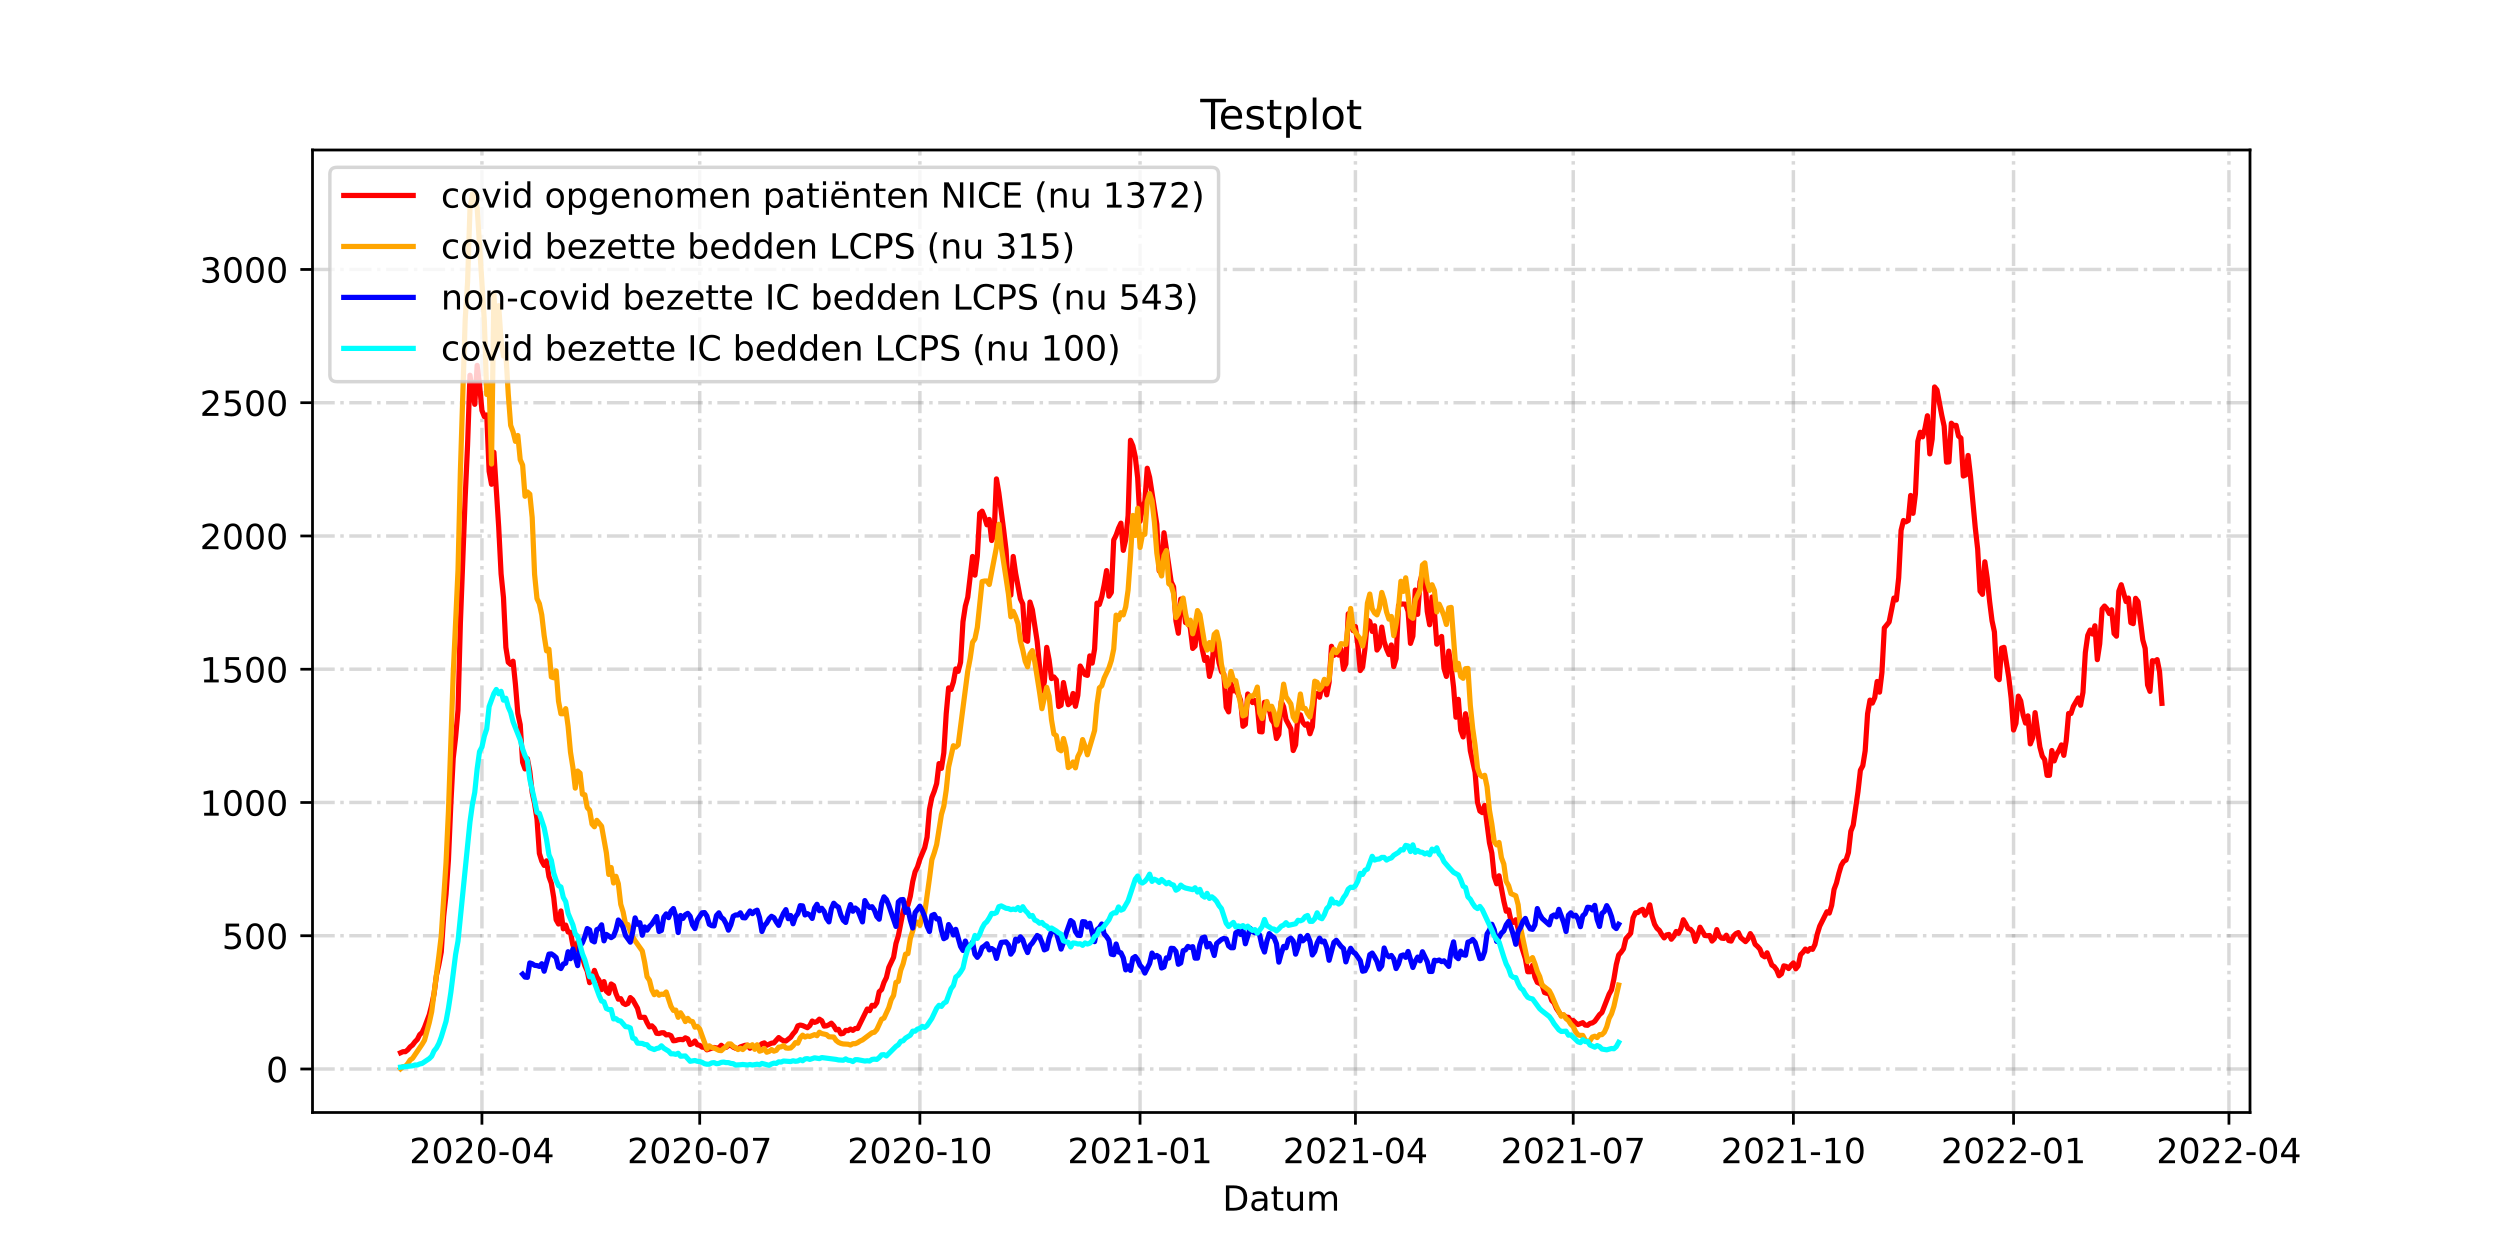 <?xml version="1.0" encoding="utf-8" standalone="no"?>
<!DOCTYPE svg PUBLIC "-//W3C//DTD SVG 1.1//EN"
  "http://www.w3.org/Graphics/SVG/1.1/DTD/svg11.dtd">
<!-- Created with matplotlib (https://matplotlib.org/) -->
<svg height="360pt" version="1.1" viewBox="0 0 720 360" width="720pt" xmlns="http://www.w3.org/2000/svg" xmlns:xlink="http://www.w3.org/1999/xlink">
 <defs>
  <style type="text/css">*{stroke-linecap:butt;stroke-linejoin:round;}</style>
 </defs>
 <g id="figure_1">
  <g id="patch_1">
   <path d="M 0 360 
L 720 360 
L 720 0 
L 0 0 
z
" style="fill:#ffffff;"/>
  </g>
  <g id="axes_1">
   <g id="patch_2">
    <path d="M 90 320.4 
L 648 320.4 
L 648 43.2 
L 90 43.2 
z
" style="fill:#ffffff;"/>
   </g>
   <g id="matplotlib.axis_1">
    <g id="xtick_1">
     <g id="line2d_1">
      <path clip-path="url(#p7a36ccfc51)" d="M 138.797 320.4 
L 138.797 43.2 
" style="fill:none;stroke:#808080;stroke-dasharray:6.4,1.6,1,1.6;stroke-dashoffset:0;stroke-opacity:0.3;"/>
     </g>
     <g id="line2d_2">
      <defs>
       <path d="M 0 0 
L 0 3.5 
" id="m72929bd3f4" style="stroke:#000000;stroke-width:0.8;"/>
      </defs>
      <g>
       <use style="stroke:#000000;stroke-width:0.8;" x="138.797" xlink:href="#m72929bd3f4" y="320.4"/>
      </g>
     </g>
     <g id="text_1">
      <!-- 2020-04 -->
      <g transform="translate(117.906 334.998)scale(0.1 -0.1)">
       <defs>
        <path d="M 19.188 8.297 
L 53.609 8.297 
L 53.609 0 
L 7.328 0 
L 7.328 8.297 
Q 12.938 14.109 22.625 23.891 
Q 32.328 33.688 34.812 36.531 
Q 39.547 41.844 41.422 45.531 
Q 43.312 49.219 43.312 52.781 
Q 43.312 58.594 39.234 62.25 
Q 35.156 65.922 28.609 65.922 
Q 23.969 65.922 18.812 64.312 
Q 13.672 62.703 7.812 59.422 
L 7.812 69.391 
Q 13.766 71.781 18.938 73 
Q 24.125 74.219 28.422 74.219 
Q 39.75 74.219 46.484 68.547 
Q 53.219 62.891 53.219 53.422 
Q 53.219 48.922 51.531 44.891 
Q 49.859 40.875 45.406 35.406 
Q 44.188 33.984 37.641 27.219 
Q 31.109 20.453 19.188 8.297 
z
" id="DejaVuSans-50"/>
        <path d="M 31.781 66.406 
Q 24.172 66.406 20.328 58.906 
Q 16.5 51.422 16.5 36.375 
Q 16.5 21.391 20.328 13.891 
Q 24.172 6.391 31.781 6.391 
Q 39.453 6.391 43.281 13.891 
Q 47.125 21.391 47.125 36.375 
Q 47.125 51.422 43.281 58.906 
Q 39.453 66.406 31.781 66.406 
z
M 31.781 74.219 
Q 44.047 74.219 50.516 64.516 
Q 56.984 54.828 56.984 36.375 
Q 56.984 17.969 50.516 8.266 
Q 44.047 -1.422 31.781 -1.422 
Q 19.531 -1.422 13.062 8.266 
Q 6.594 17.969 6.594 36.375 
Q 6.594 54.828 13.062 64.516 
Q 19.531 74.219 31.781 74.219 
z
" id="DejaVuSans-48"/>
        <path d="M 4.891 31.391 
L 31.203 31.391 
L 31.203 23.391 
L 4.891 23.391 
z
" id="DejaVuSans-45"/>
        <path d="M 37.797 64.312 
L 12.891 25.391 
L 37.797 25.391 
z
M 35.203 72.906 
L 47.609 72.906 
L 47.609 25.391 
L 58.016 25.391 
L 58.016 17.188 
L 47.609 17.188 
L 47.609 0 
L 37.797 0 
L 37.797 17.188 
L 4.891 17.188 
L 4.891 26.703 
z
" id="DejaVuSans-52"/>
       </defs>
       <use xlink:href="#DejaVuSans-50"/>
       <use x="63.623" xlink:href="#DejaVuSans-48"/>
       <use x="127.246" xlink:href="#DejaVuSans-50"/>
       <use x="190.869" xlink:href="#DejaVuSans-48"/>
       <use x="254.492" xlink:href="#DejaVuSans-45"/>
       <use x="290.576" xlink:href="#DejaVuSans-48"/>
       <use x="354.199" xlink:href="#DejaVuSans-52"/>
      </g>
     </g>
    </g>
    <g id="xtick_2">
     <g id="line2d_3">
      <path clip-path="url(#p7a36ccfc51)" d="M 201.517 320.4 
L 201.517 43.2 
" style="fill:none;stroke:#808080;stroke-dasharray:6.4,1.6,1,1.6;stroke-dashoffset:0;stroke-opacity:0.3;"/>
     </g>
     <g id="line2d_4">
      <g>
       <use style="stroke:#000000;stroke-width:0.8;" x="201.517" xlink:href="#m72929bd3f4" y="320.4"/>
      </g>
     </g>
     <g id="text_2">
      <!-- 2020-07 -->
      <g transform="translate(180.626 334.998)scale(0.1 -0.1)">
       <defs>
        <path d="M 8.203 72.906 
L 55.078 72.906 
L 55.078 68.703 
L 28.609 0 
L 18.312 0 
L 43.219 64.594 
L 8.203 64.594 
z
" id="DejaVuSans-55"/>
       </defs>
       <use xlink:href="#DejaVuSans-50"/>
       <use x="63.623" xlink:href="#DejaVuSans-48"/>
       <use x="127.246" xlink:href="#DejaVuSans-50"/>
       <use x="190.869" xlink:href="#DejaVuSans-48"/>
       <use x="254.492" xlink:href="#DejaVuSans-45"/>
       <use x="290.576" xlink:href="#DejaVuSans-48"/>
       <use x="354.199" xlink:href="#DejaVuSans-55"/>
      </g>
     </g>
    </g>
    <g id="xtick_3">
     <g id="line2d_5">
      <path clip-path="url(#p7a36ccfc51)" d="M 264.926 320.4 
L 264.926 43.2 
" style="fill:none;stroke:#808080;stroke-dasharray:6.4,1.6,1,1.6;stroke-dashoffset:0;stroke-opacity:0.3;"/>
     </g>
     <g id="line2d_6">
      <g>
       <use style="stroke:#000000;stroke-width:0.8;" x="264.926" xlink:href="#m72929bd3f4" y="320.4"/>
      </g>
     </g>
     <g id="text_3">
      <!-- 2020-10 -->
      <g transform="translate(244.035 334.998)scale(0.1 -0.1)">
       <defs>
        <path d="M 12.406 8.297 
L 28.516 8.297 
L 28.516 63.922 
L 10.984 60.406 
L 10.984 69.391 
L 28.422 72.906 
L 38.281 72.906 
L 38.281 8.297 
L 54.391 8.297 
L 54.391 0 
L 12.406 0 
z
" id="DejaVuSans-49"/>
       </defs>
       <use xlink:href="#DejaVuSans-50"/>
       <use x="63.623" xlink:href="#DejaVuSans-48"/>
       <use x="127.246" xlink:href="#DejaVuSans-50"/>
       <use x="190.869" xlink:href="#DejaVuSans-48"/>
       <use x="254.492" xlink:href="#DejaVuSans-45"/>
       <use x="290.576" xlink:href="#DejaVuSans-49"/>
       <use x="354.199" xlink:href="#DejaVuSans-48"/>
      </g>
     </g>
    </g>
    <g id="xtick_4">
     <g id="line2d_7">
      <path clip-path="url(#p7a36ccfc51)" d="M 328.335 320.4 
L 328.335 43.2 
" style="fill:none;stroke:#808080;stroke-dasharray:6.4,1.6,1,1.6;stroke-dashoffset:0;stroke-opacity:0.3;"/>
     </g>
     <g id="line2d_8">
      <g>
       <use style="stroke:#000000;stroke-width:0.8;" x="328.335" xlink:href="#m72929bd3f4" y="320.4"/>
      </g>
     </g>
     <g id="text_4">
      <!-- 2021-01 -->
      <g transform="translate(307.444 334.998)scale(0.1 -0.1)">
       <use xlink:href="#DejaVuSans-50"/>
       <use x="63.623" xlink:href="#DejaVuSans-48"/>
       <use x="127.246" xlink:href="#DejaVuSans-50"/>
       <use x="190.869" xlink:href="#DejaVuSans-49"/>
       <use x="254.492" xlink:href="#DejaVuSans-45"/>
       <use x="290.576" xlink:href="#DejaVuSans-48"/>
       <use x="354.199" xlink:href="#DejaVuSans-49"/>
      </g>
     </g>
    </g>
    <g id="xtick_5">
     <g id="line2d_9">
      <path clip-path="url(#p7a36ccfc51)" d="M 390.366 320.4 
L 390.366 43.2 
" style="fill:none;stroke:#808080;stroke-dasharray:6.4,1.6,1,1.6;stroke-dashoffset:0;stroke-opacity:0.3;"/>
     </g>
     <g id="line2d_10">
      <g>
       <use style="stroke:#000000;stroke-width:0.8;" x="390.366" xlink:href="#m72929bd3f4" y="320.4"/>
      </g>
     </g>
     <g id="text_5">
      <!-- 2021-04 -->
      <g transform="translate(369.475 334.998)scale(0.1 -0.1)">
       <use xlink:href="#DejaVuSans-50"/>
       <use x="63.623" xlink:href="#DejaVuSans-48"/>
       <use x="127.246" xlink:href="#DejaVuSans-50"/>
       <use x="190.869" xlink:href="#DejaVuSans-49"/>
       <use x="254.492" xlink:href="#DejaVuSans-45"/>
       <use x="290.576" xlink:href="#DejaVuSans-48"/>
       <use x="354.199" xlink:href="#DejaVuSans-52"/>
      </g>
     </g>
    </g>
    <g id="xtick_6">
     <g id="line2d_11">
      <path clip-path="url(#p7a36ccfc51)" d="M 453.086 320.4 
L 453.086 43.2 
" style="fill:none;stroke:#808080;stroke-dasharray:6.4,1.6,1,1.6;stroke-dashoffset:0;stroke-opacity:0.3;"/>
     </g>
     <g id="line2d_12">
      <g>
       <use style="stroke:#000000;stroke-width:0.8;" x="453.086" xlink:href="#m72929bd3f4" y="320.4"/>
      </g>
     </g>
     <g id="text_6">
      <!-- 2021-07 -->
      <g transform="translate(432.195 334.998)scale(0.1 -0.1)">
       <use xlink:href="#DejaVuSans-50"/>
       <use x="63.623" xlink:href="#DejaVuSans-48"/>
       <use x="127.246" xlink:href="#DejaVuSans-50"/>
       <use x="190.869" xlink:href="#DejaVuSans-49"/>
       <use x="254.492" xlink:href="#DejaVuSans-45"/>
       <use x="290.576" xlink:href="#DejaVuSans-48"/>
       <use x="354.199" xlink:href="#DejaVuSans-55"/>
      </g>
     </g>
    </g>
    <g id="xtick_7">
     <g id="line2d_13">
      <path clip-path="url(#p7a36ccfc51)" d="M 516.495 320.4 
L 516.495 43.2 
" style="fill:none;stroke:#808080;stroke-dasharray:6.4,1.6,1,1.6;stroke-dashoffset:0;stroke-opacity:0.3;"/>
     </g>
     <g id="line2d_14">
      <g>
       <use style="stroke:#000000;stroke-width:0.8;" x="516.495" xlink:href="#m72929bd3f4" y="320.4"/>
      </g>
     </g>
     <g id="text_7">
      <!-- 2021-10 -->
      <g transform="translate(495.604 334.998)scale(0.1 -0.1)">
       <use xlink:href="#DejaVuSans-50"/>
       <use x="63.623" xlink:href="#DejaVuSans-48"/>
       <use x="127.246" xlink:href="#DejaVuSans-50"/>
       <use x="190.869" xlink:href="#DejaVuSans-49"/>
       <use x="254.492" xlink:href="#DejaVuSans-45"/>
       <use x="290.576" xlink:href="#DejaVuSans-49"/>
       <use x="354.199" xlink:href="#DejaVuSans-48"/>
      </g>
     </g>
    </g>
    <g id="xtick_8">
     <g id="line2d_15">
      <path clip-path="url(#p7a36ccfc51)" d="M 579.904 320.4 
L 579.904 43.2 
" style="fill:none;stroke:#808080;stroke-dasharray:6.4,1.6,1,1.6;stroke-dashoffset:0;stroke-opacity:0.3;"/>
     </g>
     <g id="line2d_16">
      <g>
       <use style="stroke:#000000;stroke-width:0.8;" x="579.904" xlink:href="#m72929bd3f4" y="320.4"/>
      </g>
     </g>
     <g id="text_8">
      <!-- 2022-01 -->
      <g transform="translate(559.013 334.998)scale(0.1 -0.1)">
       <use xlink:href="#DejaVuSans-50"/>
       <use x="63.623" xlink:href="#DejaVuSans-48"/>
       <use x="127.246" xlink:href="#DejaVuSans-50"/>
       <use x="190.869" xlink:href="#DejaVuSans-50"/>
       <use x="254.492" xlink:href="#DejaVuSans-45"/>
       <use x="290.576" xlink:href="#DejaVuSans-48"/>
       <use x="354.199" xlink:href="#DejaVuSans-49"/>
      </g>
     </g>
    </g>
    <g id="xtick_9">
     <g id="line2d_17">
      <path clip-path="url(#p7a36ccfc51)" d="M 641.935 320.4 
L 641.935 43.2 
" style="fill:none;stroke:#808080;stroke-dasharray:6.4,1.6,1,1.6;stroke-dashoffset:0;stroke-opacity:0.3;"/>
     </g>
     <g id="line2d_18">
      <g>
       <use style="stroke:#000000;stroke-width:0.8;" x="641.935" xlink:href="#m72929bd3f4" y="320.4"/>
      </g>
     </g>
     <g id="text_9">
      <!-- 2022-04 -->
      <g transform="translate(621.043 334.998)scale(0.1 -0.1)">
       <use xlink:href="#DejaVuSans-50"/>
       <use x="63.623" xlink:href="#DejaVuSans-48"/>
       <use x="127.246" xlink:href="#DejaVuSans-50"/>
       <use x="190.869" xlink:href="#DejaVuSans-50"/>
       <use x="254.492" xlink:href="#DejaVuSans-45"/>
       <use x="290.576" xlink:href="#DejaVuSans-48"/>
       <use x="354.199" xlink:href="#DejaVuSans-52"/>
      </g>
     </g>
    </g>
    <g id="text_10">
     <!-- Datum -->
     <g transform="translate(352.087 348.677)scale(0.1 -0.1)">
      <defs>
       <path d="M 19.672 64.797 
L 19.672 8.109 
L 31.594 8.109 
Q 46.688 8.109 53.688 14.938 
Q 60.688 21.781 60.688 36.531 
Q 60.688 51.172 53.688 57.984 
Q 46.688 64.797 31.594 64.797 
z
M 9.812 72.906 
L 30.078 72.906 
Q 51.266 72.906 61.172 64.094 
Q 71.094 55.281 71.094 36.531 
Q 71.094 17.672 61.125 8.828 
Q 51.172 0 30.078 0 
L 9.812 0 
z
" id="DejaVuSans-68"/>
       <path d="M 34.281 27.484 
Q 23.391 27.484 19.188 25 
Q 14.984 22.516 14.984 16.5 
Q 14.984 11.719 18.141 8.906 
Q 21.297 6.109 26.703 6.109 
Q 34.188 6.109 38.703 11.406 
Q 43.219 16.703 43.219 25.484 
L 43.219 27.484 
z
M 52.203 31.203 
L 52.203 0 
L 43.219 0 
L 43.219 8.297 
Q 40.141 3.328 35.547 0.953 
Q 30.953 -1.422 24.312 -1.422 
Q 15.922 -1.422 10.953 3.297 
Q 6 8.016 6 15.922 
Q 6 25.141 12.172 29.828 
Q 18.359 34.516 30.609 34.516 
L 43.219 34.516 
L 43.219 35.406 
Q 43.219 41.609 39.141 45 
Q 35.062 48.391 27.688 48.391 
Q 23 48.391 18.547 47.266 
Q 14.109 46.141 10.016 43.891 
L 10.016 52.203 
Q 14.938 54.109 19.578 55.047 
Q 24.219 56 28.609 56 
Q 40.484 56 46.344 49.844 
Q 52.203 43.703 52.203 31.203 
z
" id="DejaVuSans-97"/>
       <path d="M 18.312 70.219 
L 18.312 54.688 
L 36.812 54.688 
L 36.812 47.703 
L 18.312 47.703 
L 18.312 18.016 
Q 18.312 11.328 20.141 9.422 
Q 21.969 7.516 27.594 7.516 
L 36.812 7.516 
L 36.812 0 
L 27.594 0 
Q 17.188 0 13.234 3.875 
Q 9.281 7.766 9.281 18.016 
L 9.281 47.703 
L 2.688 47.703 
L 2.688 54.688 
L 9.281 54.688 
L 9.281 70.219 
z
" id="DejaVuSans-116"/>
       <path d="M 8.5 21.578 
L 8.5 54.688 
L 17.484 54.688 
L 17.484 21.922 
Q 17.484 14.156 20.5 10.266 
Q 23.531 6.391 29.594 6.391 
Q 36.859 6.391 41.078 11.031 
Q 45.312 15.672 45.312 23.688 
L 45.312 54.688 
L 54.297 54.688 
L 54.297 0 
L 45.312 0 
L 45.312 8.406 
Q 42.047 3.422 37.719 1 
Q 33.406 -1.422 27.688 -1.422 
Q 18.266 -1.422 13.375 4.438 
Q 8.5 10.297 8.5 21.578 
z
M 31.109 56 
z
" id="DejaVuSans-117"/>
       <path d="M 52 44.188 
Q 55.375 50.25 60.062 53.125 
Q 64.75 56 71.094 56 
Q 79.641 56 84.281 50.016 
Q 88.922 44.047 88.922 33.016 
L 88.922 0 
L 79.891 0 
L 79.891 32.719 
Q 79.891 40.578 77.094 44.375 
Q 74.312 48.188 68.609 48.188 
Q 61.625 48.188 57.562 43.547 
Q 53.516 38.922 53.516 30.906 
L 53.516 0 
L 44.484 0 
L 44.484 32.719 
Q 44.484 40.625 41.703 44.406 
Q 38.922 48.188 33.109 48.188 
Q 26.219 48.188 22.156 43.531 
Q 18.109 38.875 18.109 30.906 
L 18.109 0 
L 9.078 0 
L 9.078 54.688 
L 18.109 54.688 
L 18.109 46.188 
Q 21.188 51.219 25.484 53.609 
Q 29.781 56 35.688 56 
Q 41.656 56 45.828 52.969 
Q 50 49.953 52 44.188 
z
" id="DejaVuSans-109"/>
      </defs>
      <use xlink:href="#DejaVuSans-68"/>
      <use x="77.002" xlink:href="#DejaVuSans-97"/>
      <use x="138.281" xlink:href="#DejaVuSans-116"/>
      <use x="177.49" xlink:href="#DejaVuSans-117"/>
      <use x="240.869" xlink:href="#DejaVuSans-109"/>
     </g>
    </g>
   </g>
   <g id="matplotlib.axis_2">
    <g id="ytick_1">
     <g id="line2d_19">
      <path clip-path="url(#p7a36ccfc51)" d="M 90 307.877 
L 648 307.877 
" style="fill:none;stroke:#808080;stroke-dasharray:6.4,1.6,1,1.6;stroke-dashoffset:0;stroke-opacity:0.3;"/>
     </g>
     <g id="line2d_20">
      <defs>
       <path d="M 0 0 
L -3.5 0 
" id="mc56b12e817" style="stroke:#000000;stroke-width:0.8;"/>
      </defs>
      <g>
       <use style="stroke:#000000;stroke-width:0.8;" x="90" xlink:href="#mc56b12e817" y="307.877"/>
      </g>
     </g>
     <g id="text_11">
      <!-- 0 -->
      <g transform="translate(76.638 311.676)scale(0.1 -0.1)">
       <use xlink:href="#DejaVuSans-48"/>
      </g>
     </g>
    </g>
    <g id="ytick_2">
     <g id="line2d_21">
      <path clip-path="url(#p7a36ccfc51)" d="M 90 269.497 
L 648 269.497 
" style="fill:none;stroke:#808080;stroke-dasharray:6.4,1.6,1,1.6;stroke-dashoffset:0;stroke-opacity:0.3;"/>
     </g>
     <g id="line2d_22">
      <g>
       <use style="stroke:#000000;stroke-width:0.8;" x="90" xlink:href="#mc56b12e817" y="269.497"/>
      </g>
     </g>
     <g id="text_12">
      <!-- 500 -->
      <g transform="translate(63.913 273.296)scale(0.1 -0.1)">
       <defs>
        <path d="M 10.797 72.906 
L 49.516 72.906 
L 49.516 64.594 
L 19.828 64.594 
L 19.828 46.734 
Q 21.969 47.469 24.109 47.828 
Q 26.266 48.188 28.422 48.188 
Q 40.625 48.188 47.75 41.5 
Q 54.891 34.812 54.891 23.391 
Q 54.891 11.625 47.562 5.094 
Q 40.234 -1.422 26.906 -1.422 
Q 22.312 -1.422 17.547 -0.641 
Q 12.797 0.141 7.719 1.703 
L 7.719 11.625 
Q 12.109 9.234 16.797 8.062 
Q 21.484 6.891 26.703 6.891 
Q 35.156 6.891 40.078 11.328 
Q 45.016 15.766 45.016 23.391 
Q 45.016 31 40.078 35.438 
Q 35.156 39.891 26.703 39.891 
Q 22.75 39.891 18.812 39.016 
Q 14.891 38.141 10.797 36.281 
z
" id="DejaVuSans-53"/>
       </defs>
       <use xlink:href="#DejaVuSans-53"/>
       <use x="63.623" xlink:href="#DejaVuSans-48"/>
       <use x="127.246" xlink:href="#DejaVuSans-48"/>
      </g>
     </g>
    </g>
    <g id="ytick_3">
     <g id="line2d_23">
      <path clip-path="url(#p7a36ccfc51)" d="M 90 231.118 
L 648 231.118 
" style="fill:none;stroke:#808080;stroke-dasharray:6.4,1.6,1,1.6;stroke-dashoffset:0;stroke-opacity:0.3;"/>
     </g>
     <g id="line2d_24">
      <g>
       <use style="stroke:#000000;stroke-width:0.8;" x="90" xlink:href="#mc56b12e817" y="231.118"/>
      </g>
     </g>
     <g id="text_13">
      <!-- 1000 -->
      <g transform="translate(57.55 234.917)scale(0.1 -0.1)">
       <use xlink:href="#DejaVuSans-49"/>
       <use x="63.623" xlink:href="#DejaVuSans-48"/>
       <use x="127.246" xlink:href="#DejaVuSans-48"/>
       <use x="190.869" xlink:href="#DejaVuSans-48"/>
      </g>
     </g>
    </g>
    <g id="ytick_4">
     <g id="line2d_25">
      <path clip-path="url(#p7a36ccfc51)" d="M 90 192.738 
L 648 192.738 
" style="fill:none;stroke:#808080;stroke-dasharray:6.4,1.6,1,1.6;stroke-dashoffset:0;stroke-opacity:0.3;"/>
     </g>
     <g id="line2d_26">
      <g>
       <use style="stroke:#000000;stroke-width:0.8;" x="90" xlink:href="#mc56b12e817" y="192.738"/>
      </g>
     </g>
     <g id="text_14">
      <!-- 1500 -->
      <g transform="translate(57.55 196.537)scale(0.1 -0.1)">
       <use xlink:href="#DejaVuSans-49"/>
       <use x="63.623" xlink:href="#DejaVuSans-53"/>
       <use x="127.246" xlink:href="#DejaVuSans-48"/>
       <use x="190.869" xlink:href="#DejaVuSans-48"/>
      </g>
     </g>
    </g>
    <g id="ytick_5">
     <g id="line2d_27">
      <path clip-path="url(#p7a36ccfc51)" d="M 90 154.359 
L 648 154.359 
" style="fill:none;stroke:#808080;stroke-dasharray:6.4,1.6,1,1.6;stroke-dashoffset:0;stroke-opacity:0.3;"/>
     </g>
     <g id="line2d_28">
      <g>
       <use style="stroke:#000000;stroke-width:0.8;" x="90" xlink:href="#mc56b12e817" y="154.359"/>
      </g>
     </g>
     <g id="text_15">
      <!-- 2000 -->
      <g transform="translate(57.55 158.158)scale(0.1 -0.1)">
       <use xlink:href="#DejaVuSans-50"/>
       <use x="63.623" xlink:href="#DejaVuSans-48"/>
       <use x="127.246" xlink:href="#DejaVuSans-48"/>
       <use x="190.869" xlink:href="#DejaVuSans-48"/>
      </g>
     </g>
    </g>
    <g id="ytick_6">
     <g id="line2d_29">
      <path clip-path="url(#p7a36ccfc51)" d="M 90 115.979 
L 648 115.979 
" style="fill:none;stroke:#808080;stroke-dasharray:6.4,1.6,1,1.6;stroke-dashoffset:0;stroke-opacity:0.3;"/>
     </g>
     <g id="line2d_30">
      <g>
       <use style="stroke:#000000;stroke-width:0.8;" x="90" xlink:href="#mc56b12e817" y="115.979"/>
      </g>
     </g>
     <g id="text_16">
      <!-- 2500 -->
      <g transform="translate(57.55 119.778)scale(0.1 -0.1)">
       <use xlink:href="#DejaVuSans-50"/>
       <use x="63.623" xlink:href="#DejaVuSans-53"/>
       <use x="127.246" xlink:href="#DejaVuSans-48"/>
       <use x="190.869" xlink:href="#DejaVuSans-48"/>
      </g>
     </g>
    </g>
    <g id="ytick_7">
     <g id="line2d_31">
      <path clip-path="url(#p7a36ccfc51)" d="M 90 77.6 
L 648 77.6 
" style="fill:none;stroke:#808080;stroke-dasharray:6.4,1.6,1,1.6;stroke-dashoffset:0;stroke-opacity:0.3;"/>
     </g>
     <g id="line2d_32">
      <g>
       <use style="stroke:#000000;stroke-width:0.8;" x="90" xlink:href="#mc56b12e817" y="77.6"/>
      </g>
     </g>
     <g id="text_17">
      <!-- 3000 -->
      <g transform="translate(57.55 81.399)scale(0.1 -0.1)">
       <defs>
        <path d="M 40.578 39.312 
Q 47.656 37.797 51.625 33 
Q 55.609 28.219 55.609 21.188 
Q 55.609 10.406 48.188 4.484 
Q 40.766 -1.422 27.094 -1.422 
Q 22.516 -1.422 17.656 -0.516 
Q 12.797 0.391 7.625 2.203 
L 7.625 11.719 
Q 11.719 9.328 16.594 8.109 
Q 21.484 6.891 26.812 6.891 
Q 36.078 6.891 40.938 10.547 
Q 45.797 14.203 45.797 21.188 
Q 45.797 27.641 41.281 31.266 
Q 36.766 34.906 28.719 34.906 
L 20.219 34.906 
L 20.219 43.016 
L 29.109 43.016 
Q 36.375 43.016 40.234 45.922 
Q 44.094 48.828 44.094 54.297 
Q 44.094 59.906 40.109 62.906 
Q 36.141 65.922 28.719 65.922 
Q 24.656 65.922 20.016 65.031 
Q 15.375 64.156 9.812 62.312 
L 9.812 71.094 
Q 15.438 72.656 20.344 73.438 
Q 25.25 74.219 29.594 74.219 
Q 40.828 74.219 47.359 69.109 
Q 53.906 64.016 53.906 55.328 
Q 53.906 49.266 50.438 45.094 
Q 46.969 40.922 40.578 39.312 
z
" id="DejaVuSans-51"/>
       </defs>
       <use xlink:href="#DejaVuSans-51"/>
       <use x="63.623" xlink:href="#DejaVuSans-48"/>
       <use x="127.246" xlink:href="#DejaVuSans-48"/>
       <use x="190.869" xlink:href="#DejaVuSans-48"/>
      </g>
     </g>
    </g>
   </g>
   <g id="line2d_33">
    <path clip-path="url(#p7a36ccfc51)" d="M 115.364 303.194 
L 116.053 302.887 
L 116.742 302.887 
L 117.431 302.35 
L 118.121 301.506 
L 118.81 300.968 
L 119.499 300.047 
L 120.188 299.357 
L 120.877 297.975 
L 121.567 297.361 
L 122.256 295.902 
L 123.634 292.218 
L 124.324 289.455 
L 125.013 286.154 
L 125.702 280.858 
L 126.391 277.864 
L 127.081 274.18 
L 127.77 263.971 
L 128.459 257.523 
L 129.148 247.698 
L 129.837 231.655 
L 130.527 218.376 
L 131.216 212.312 
L 131.905 204.482 
L 132.594 179.382 
L 133.973 143.229 
L 134.662 128.107 
L 135.351 108.073 
L 136.041 112.832 
L 136.73 116.44 
L 137.419 105.233 
L 138.108 110.836 
L 138.797 118.205 
L 139.487 119.971 
L 140.176 119.51 
L 140.865 135.706 
L 141.554 139.467 
L 142.244 130.256 
L 143.622 151.749 
L 144.311 165.258 
L 145 172.09 
L 145.69 186.444 
L 146.379 190.742 
L 147.068 191.357 
L 147.757 190.435 
L 148.447 197.113 
L 149.136 205.48 
L 149.825 208.704 
L 150.514 219.527 
L 151.204 221.446 
L 151.893 218.529 
L 152.582 222.137 
L 153.271 228.278 
L 153.96 231.501 
L 154.65 235.877 
L 155.339 245.779 
L 156.028 248.005 
L 156.717 249.233 
L 157.407 247.928 
L 158.096 252.457 
L 158.785 254.376 
L 159.474 258.521 
L 160.164 264.892 
L 160.853 266.12 
L 161.542 262.359 
L 162.231 267.501 
L 162.92 266.427 
L 163.61 268.423 
L 164.299 268.499 
L 164.988 272.184 
L 165.677 273.565 
L 166.367 271.339 
L 168.434 278.094 
L 169.124 279.706 
L 169.813 283.007 
L 170.502 281.932 
L 171.191 279.476 
L 171.88 281.318 
L 172.57 282.393 
L 173.259 285.003 
L 173.948 282.7 
L 174.637 285.463 
L 175.327 286.077 
L 176.016 283.391 
L 176.705 283.851 
L 177.394 286.154 
L 178.083 287.766 
L 178.773 287.612 
L 179.462 288.917 
L 180.151 289.301 
L 180.84 288.994 
L 181.53 287.305 
L 182.219 287.919 
L 183.597 290.376 
L 184.287 292.986 
L 185.665 292.986 
L 186.354 294.521 
L 187.043 295.749 
L 187.733 295.442 
L 188.422 296.133 
L 189.111 297.591 
L 189.8 297.668 
L 190.49 297.438 
L 191.179 297.438 
L 191.868 298.052 
L 192.557 297.975 
L 193.247 298.282 
L 193.936 299.74 
L 194.625 299.664 
L 195.314 299.433 
L 196.003 299.357 
L 196.693 299.433 
L 197.382 298.896 
L 198.071 299.203 
L 198.76 300.815 
L 199.45 300.508 
L 200.139 299.817 
L 200.828 300.892 
L 201.517 301.045 
L 202.207 301.583 
L 202.896 301.583 
L 203.585 302.35 
L 205.653 301.659 
L 206.342 301.813 
L 207.031 301.813 
L 207.72 301.045 
L 208.41 301.659 
L 209.099 301.659 
L 209.788 301.122 
L 210.477 301.045 
L 211.167 301.583 
L 211.856 301.89 
L 212.545 302.043 
L 213.234 301.506 
L 214.613 301.045 
L 215.302 301.045 
L 215.991 301.89 
L 216.68 301.352 
L 217.37 301.583 
L 218.748 301.199 
L 219.437 300.585 
L 220.126 300.354 
L 220.816 301.045 
L 222.194 300.431 
L 222.883 300.354 
L 224.262 298.819 
L 224.951 299.357 
L 225.64 299.74 
L 226.33 299.817 
L 227.708 298.742 
L 228.397 297.745 
L 229.086 296.977 
L 229.776 295.442 
L 230.465 295.212 
L 231.154 295.365 
L 232.533 295.979 
L 233.222 295.365 
L 233.911 294.06 
L 234.6 294.444 
L 235.29 294.214 
L 235.979 293.523 
L 236.668 293.983 
L 237.357 295.519 
L 238.046 295.442 
L 238.736 295.135 
L 239.425 294.674 
L 240.114 295.442 
L 240.803 296.593 
L 241.493 296.44 
L 242.182 297.745 
L 242.871 297.591 
L 243.56 296.747 
L 244.25 296.823 
L 244.939 296.363 
L 245.628 296.747 
L 246.317 296.209 
L 247.006 296.209 
L 249.763 290.606 
L 250.453 291.067 
L 251.142 289.531 
L 251.831 289.762 
L 252.52 288.764 
L 253.209 285.617 
L 253.899 285.003 
L 254.588 282.93 
L 255.277 281.548 
L 255.966 278.632 
L 257.345 275.715 
L 258.034 271.723 
L 258.723 269.497 
L 260.102 262.435 
L 260.791 260.286 
L 261.48 260.67 
L 262.169 258.137 
L 262.859 253.915 
L 263.548 251.075 
L 264.237 249.693 
L 264.926 247.467 
L 266.305 244.167 
L 266.994 241.096 
L 267.683 233.113 
L 268.373 229.659 
L 269.062 227.894 
L 269.751 225.668 
L 270.44 219.911 
L 271.129 221.293 
L 271.819 216.841 
L 272.508 205.557 
L 273.197 198.111 
L 273.886 198.572 
L 274.576 196.423 
L 275.265 192.661 
L 275.954 193.352 
L 276.643 190.742 
L 277.333 179.075 
L 278.022 174.546 
L 278.711 172.013 
L 280.089 160.269 
L 280.779 165.642 
L 281.468 160.192 
L 282.157 147.834 
L 282.846 147.22 
L 283.536 148.909 
L 284.225 151.135 
L 284.914 149.6 
L 285.603 155.664 
L 286.292 153.975 
L 286.982 137.932 
L 287.671 142 
L 289.049 152.593 
L 289.739 158.35 
L 290.428 169.864 
L 291.117 171.399 
L 291.806 160.269 
L 292.496 165.105 
L 293.874 172.474 
L 294.563 173.932 
L 295.252 184.295 
L 295.942 184.678 
L 296.631 173.395 
L 297.32 175.621 
L 298.699 184.678 
L 300.077 199.032 
L 300.766 196.423 
L 301.456 186.444 
L 302.145 190.052 
L 302.834 195.425 
L 303.523 194.964 
L 304.212 195.809 
L 304.902 203.484 
L 305.591 203.101 
L 306.28 196.576 
L 306.969 200.107 
L 307.659 202.947 
L 308.348 202.333 
L 309.037 199.723 
L 309.726 203.408 
L 310.416 200.261 
L 311.105 191.817 
L 312.483 194.273 
L 313.172 194.504 
L 313.862 188.9 
L 314.551 190.973 
L 315.24 186.904 
L 315.929 173.702 
L 316.619 174.086 
L 317.308 171.86 
L 317.997 168.482 
L 318.686 164.337 
L 319.375 171.706 
L 320.065 170.632 
L 320.754 155.51 
L 321.443 154.128 
L 322.132 152.133 
L 322.822 150.674 
L 323.511 158.504 
L 324.2 155.433 
L 324.889 148.525 
L 325.579 126.802 
L 326.268 128.414 
L 326.957 131.561 
L 327.646 137.625 
L 328.335 150.137 
L 329.025 146.299 
L 329.714 144.457 
L 330.403 134.862 
L 331.092 137.472 
L 333.16 150.981 
L 333.849 164.414 
L 334.539 163.646 
L 335.228 153.438 
L 336.606 162.802 
L 337.295 167.561 
L 337.985 169.02 
L 338.674 178.845 
L 339.363 182.376 
L 340.052 172.551 
L 340.742 173.548 
L 341.431 179.305 
L 342.12 179.229 
L 342.809 180.841 
L 343.499 186.751 
L 344.188 186.06 
L 344.877 178.691 
L 345.566 182.222 
L 346.255 186.981 
L 346.945 190.205 
L 347.634 189.361 
L 348.323 194.811 
L 349.012 192.124 
L 349.702 183.988 
L 350.391 186.521 
L 351.08 190.896 
L 351.769 193.429 
L 352.458 194.12 
L 353.148 203.715 
L 353.837 205.02 
L 354.526 196.96 
L 355.215 198.956 
L 355.905 198.879 
L 356.594 199.877 
L 357.283 201.642 
L 357.972 209.165 
L 358.662 208.627 
L 359.351 199.877 
L 360.729 202.333 
L 361.418 201.719 
L 362.108 203.331 
L 362.797 210.7 
L 363.486 210.777 
L 364.175 202.256 
L 364.865 203.024 
L 365.554 204.329 
L 366.243 207.322 
L 366.932 208.32 
L 367.622 212.696 
L 368.311 211.544 
L 369 202.026 
L 369.689 203.561 
L 370.378 207.246 
L 371.757 209.855 
L 372.446 216.15 
L 373.135 214.538 
L 373.825 205.864 
L 374.514 205.864 
L 375.203 208.013 
L 375.892 208.858 
L 376.582 208.474 
L 377.271 211.314 
L 377.96 209.318 
L 378.649 200.03 
L 379.338 199.723 
L 380.028 200.798 
L 380.717 197.574 
L 381.406 196.806 
L 382.095 200.107 
L 382.785 196.499 
L 383.474 186.137 
L 384.163 188.747 
L 384.852 188.209 
L 385.542 188.67 
L 386.231 186.981 
L 386.92 192.738 
L 387.609 191.203 
L 388.298 176.772 
L 388.988 178.538 
L 389.677 181.608 
L 390.366 180.457 
L 391.055 185.753 
L 391.745 193.122 
L 392.434 192.124 
L 393.123 186.751 
L 393.812 178.538 
L 394.501 178.998 
L 395.191 181.838 
L 395.88 180.226 
L 396.569 187.212 
L 397.258 186.214 
L 397.948 180.61 
L 398.637 184.755 
L 399.326 186.904 
L 400.015 188.516 
L 400.705 185.753 
L 401.394 191.971 
L 402.083 189.668 
L 402.772 174.393 
L 403.461 173.932 
L 404.84 174.009 
L 405.529 176.081 
L 406.218 185.293 
L 406.908 183.22 
L 407.597 169.941 
L 408.286 176.926 
L 408.975 167.561 
L 409.665 164.951 
L 410.354 166.563 
L 411.043 176.081 
L 411.732 179.919 
L 412.421 171.936 
L 413.111 176.235 
L 413.8 185.523 
L 414.489 184.064 
L 415.178 183.297 
L 415.868 192.508 
L 416.557 194.811 
L 417.246 187.519 
L 417.935 192.047 
L 418.625 197.881 
L 419.314 206.555 
L 420.003 201.412 
L 420.692 210.316 
L 421.381 212.235 
L 422.071 205.557 
L 422.76 209.165 
L 423.449 216.226 
L 424.828 222.444 
L 425.517 231.041 
L 426.206 233.574 
L 426.895 234.035 
L 427.584 231.962 
L 428.963 242.708 
L 429.652 245.702 
L 430.341 252.457 
L 431.031 254.529 
L 431.72 252.226 
L 433.098 259.519 
L 433.788 262.435 
L 434.477 262.052 
L 435.166 265.199 
L 435.855 265.659 
L 436.544 264.892 
L 437.234 267.501 
L 437.923 271.723 
L 439.301 276.099 
L 439.991 279.86 
L 440.68 279.86 
L 441.369 278.017 
L 442.058 281.395 
L 442.748 282.93 
L 443.437 283.237 
L 444.126 283.698 
L 444.815 285.847 
L 445.504 286.077 
L 446.194 286.077 
L 446.883 288.15 
L 447.572 288.841 
L 448.261 290.452 
L 449.64 292.448 
L 450.329 292.371 
L 451.018 292.909 
L 451.708 292.986 
L 452.397 294.06 
L 453.086 293.907 
L 453.775 294.597 
L 454.464 295.058 
L 455.843 294.521 
L 456.532 295.212 
L 457.221 295.288 
L 457.911 294.751 
L 458.6 294.597 
L 459.289 294.137 
L 460.667 292.218 
L 461.357 291.604 
L 463.424 286.307 
L 464.114 285.079 
L 464.803 281.932 
L 465.492 277.787 
L 466.181 275.024 
L 466.871 274.256 
L 467.56 273.258 
L 468.249 270.342 
L 469.627 268.806 
L 470.317 264.354 
L 471.006 262.896 
L 471.695 262.819 
L 472.384 262.205 
L 473.074 261.898 
L 473.763 263.587 
L 474.452 262.512 
L 475.141 260.593 
L 475.831 263.971 
L 476.52 266.197 
L 477.209 267.348 
L 477.898 267.962 
L 478.587 269.19 
L 479.277 270.111 
L 479.966 269.267 
L 480.655 269.113 
L 481.344 270.495 
L 482.034 269.651 
L 482.723 268.269 
L 483.412 268.806 
L 484.101 267.425 
L 484.791 264.892 
L 485.48 266.043 
L 486.169 267.425 
L 486.858 267.655 
L 487.547 268.499 
L 488.237 271.109 
L 488.926 269.42 
L 489.615 267.041 
L 490.994 269.42 
L 491.683 269.497 
L 492.372 269.42 
L 493.061 271.032 
L 493.75 270.342 
L 494.44 267.732 
L 495.129 269.574 
L 495.818 270.188 
L 496.507 270.265 
L 497.197 269.344 
L 497.886 270.879 
L 498.575 271.032 
L 499.264 269.574 
L 499.954 268.883 
L 500.643 268.576 
L 501.332 270.035 
L 502.71 271.186 
L 503.4 270.418 
L 504.089 268.883 
L 504.778 269.958 
L 505.467 271.954 
L 506.157 272.568 
L 506.846 273.335 
L 507.535 275.101 
L 508.224 275.561 
L 508.914 274.41 
L 510.292 277.941 
L 510.981 278.401 
L 511.67 279.322 
L 512.36 281.011 
L 513.049 280.474 
L 513.738 278.171 
L 514.427 278.325 
L 515.117 278.939 
L 515.806 278.017 
L 516.495 277.327 
L 517.184 279.015 
L 517.874 278.171 
L 518.563 274.947 
L 519.252 274.256 
L 519.941 273.335 
L 520.63 273.949 
L 521.32 273.182 
L 522.009 273.412 
L 522.698 272.03 
L 523.387 268.96 
L 524.077 266.734 
L 526.144 262.589 
L 526.833 262.973 
L 527.523 260.747 
L 528.212 256.141 
L 528.901 254.299 
L 529.59 251.536 
L 530.28 249.233 
L 530.969 248.081 
L 531.658 247.698 
L 532.347 245.548 
L 533.037 239.408 
L 533.726 237.642 
L 535.104 227.971 
L 535.793 221.83 
L 536.483 220.525 
L 537.172 216.226 
L 537.861 205.557 
L 538.55 201.642 
L 539.24 202.487 
L 539.929 200.875 
L 540.618 196.269 
L 541.307 199.339 
L 541.997 193.659 
L 542.686 180.841 
L 544.064 179.152 
L 545.443 172.243 
L 546.132 172.781 
L 546.821 166.41 
L 547.51 152.747 
L 548.2 149.907 
L 548.889 150.29 
L 549.578 149.907 
L 550.267 142.691 
L 550.957 147.834 
L 551.646 142.231 
L 552.335 127.109 
L 553.024 124.499 
L 553.713 125.804 
L 554.403 123.348 
L 555.092 119.74 
L 555.781 130.717 
L 556.47 126.418 
L 557.16 111.45 
L 557.849 112.295 
L 559.227 119.587 
L 559.917 122.734 
L 560.606 133.096 
L 561.295 133.02 
L 561.984 121.89 
L 562.673 122.58 
L 563.363 122.504 
L 564.052 125.574 
L 564.741 126.188 
L 565.43 137.088 
L 566.12 136.781 
L 566.809 131.177 
L 567.498 137.088 
L 568.876 151.979 
L 569.566 158.12 
L 570.255 170.248 
L 570.944 171.169 
L 571.633 161.804 
L 572.323 166.563 
L 573.012 173.241 
L 573.701 178.768 
L 574.39 181.992 
L 575.08 194.964 
L 575.769 195.732 
L 576.458 186.674 
L 577.147 186.444 
L 578.526 195.118 
L 579.215 201.105 
L 579.904 210.239 
L 580.593 208.32 
L 581.283 200.491 
L 581.972 201.872 
L 582.661 205.941 
L 583.35 208.243 
L 584.04 206.171 
L 584.729 214.231 
L 585.418 212.465 
L 586.107 205.25 
L 587.486 215.152 
L 588.175 217.762 
L 588.864 218.759 
L 589.553 223.288 
L 590.243 223.288 
L 590.932 216.15 
L 591.621 219.143 
L 592.31 217.224 
L 593 216.073 
L 593.689 214.538 
L 594.378 217.531 
L 595.067 213.31 
L 595.756 205.48 
L 596.446 205.48 
L 597.135 203.408 
L 598.513 201.028 
L 599.203 203.101 
L 599.892 199.416 
L 600.581 187.902 
L 601.27 182.99 
L 601.959 181.455 
L 602.649 182.606 
L 603.338 180.226 
L 604.027 189.975 
L 604.716 185.446 
L 605.406 175.391 
L 606.095 174.546 
L 606.784 175.314 
L 607.473 176.696 
L 608.163 175.621 
L 608.852 182.452 
L 609.541 183.22 
L 610.23 170.248 
L 610.919 168.406 
L 612.298 173.241 
L 612.987 172.243 
L 613.676 179.305 
L 614.366 179.612 
L 615.055 172.32 
L 615.744 173.241 
L 617.123 184.295 
L 617.812 186.751 
L 618.501 197.267 
L 619.19 199.109 
L 619.879 190.282 
L 620.569 190.435 
L 621.258 189.975 
L 621.947 193.429 
L 622.636 202.563 
L 622.636 202.563 
" style="fill:none;stroke:#ff0000;stroke-linecap:square;stroke-width:1.5;"/>
   </g>
   <g id="line2d_34">
    <path clip-path="url(#p7a36ccfc51)" d="M 115.364 307.8 
L 116.053 307.186 
L 116.742 307.109 
L 117.431 306.342 
L 118.121 305.267 
L 118.81 304.806 
L 121.567 300.738 
L 122.256 299.587 
L 123.634 294.521 
L 124.324 291.374 
L 126.391 275.331 
L 127.081 269.497 
L 128.459 248.388 
L 129.148 233.728 
L 130.527 194.12 
L 131.905 164.261 
L 132.594 135.629 
L 133.973 92.107 
L 134.662 81.284 
L 135.351 60.252 
L 136.041 55.8 
L 136.73 55.8 
L 137.419 59.791 
L 139.487 92.414 
L 140.176 113.6 
L 140.865 110.606 
L 141.554 133.634 
L 142.244 84.354 
L 142.933 99.629 
L 143.622 88.039 
L 144.311 98.094 
L 145 102.546 
L 145.69 101.779 
L 146.379 113.523 
L 147.068 122.504 
L 147.757 124.346 
L 148.447 127.109 
L 149.136 125.42 
L 149.825 132.406 
L 150.514 133.941 
L 151.204 142.922 
L 151.893 141.693 
L 152.582 142.307 
L 153.271 149.062 
L 153.96 165.412 
L 154.65 172.397 
L 155.339 173.855 
L 156.028 177.079 
L 156.717 183.067 
L 157.407 187.442 
L 158.096 186.981 
L 158.785 194.964 
L 159.474 195.194 
L 160.164 193.199 
L 160.853 201.949 
L 161.542 205.557 
L 162.231 205.557 
L 162.92 204.099 
L 163.61 209.165 
L 164.299 216.61 
L 164.988 220.986 
L 165.677 226.973 
L 166.367 222.06 
L 167.056 222.674 
L 167.745 228.738 
L 168.434 228.892 
L 169.124 232.576 
L 169.813 233.344 
L 170.502 237.335 
L 171.191 238.103 
L 171.88 236.261 
L 173.259 237.949 
L 174.637 245.625 
L 175.327 251.843 
L 176.016 249.847 
L 176.705 254.299 
L 177.394 252.38 
L 178.083 254.529 
L 178.773 260.44 
L 179.462 262.666 
L 180.151 266.12 
L 180.84 266.273 
L 181.53 268.269 
L 182.219 269.804 
L 182.908 270.956 
L 184.976 273.872 
L 185.665 277.173 
L 186.354 281.318 
L 187.043 282.316 
L 187.733 285.079 
L 188.422 286.461 
L 189.111 285.693 
L 189.8 286.614 
L 190.49 286.307 
L 191.179 286.384 
L 191.868 285.693 
L 193.247 289.838 
L 193.936 290.99 
L 194.625 290.913 
L 195.314 292.986 
L 196.003 291.681 
L 196.693 292.755 
L 197.382 294.214 
L 198.071 293.293 
L 198.76 294.06 
L 199.45 294.214 
L 200.139 295.826 
L 200.828 295.595 
L 201.517 296.363 
L 203.585 302.12 
L 204.274 301.199 
L 204.963 301.659 
L 205.653 301.813 
L 207.031 302.504 
L 207.72 302.58 
L 208.41 301.966 
L 209.099 301.506 
L 209.788 300.661 
L 210.477 300.661 
L 211.167 301.352 
L 211.856 301.736 
L 212.545 302.273 
L 213.234 301.89 
L 213.923 302.273 
L 215.302 300.968 
L 215.991 301.352 
L 216.68 300.892 
L 217.37 302.197 
L 218.059 300.892 
L 218.748 302.734 
L 219.437 302.504 
L 220.126 301.966 
L 220.816 303.041 
L 221.505 302.811 
L 222.194 302.273 
L 222.883 302.734 
L 223.573 302.504 
L 224.262 301.583 
L 224.951 301.506 
L 225.64 301.122 
L 226.33 301.813 
L 227.019 301.89 
L 227.708 301.813 
L 228.397 301.199 
L 229.086 300.278 
L 229.776 300.431 
L 230.465 298.896 
L 231.154 298.128 
L 231.843 298.666 
L 232.533 298.359 
L 233.222 298.512 
L 234.6 297.975 
L 235.29 298.282 
L 235.979 297.284 
L 236.668 297.668 
L 238.046 297.975 
L 238.736 298.589 
L 240.114 298.666 
L 240.803 299.664 
L 241.493 300.201 
L 242.182 300.508 
L 242.871 300.661 
L 244.25 300.738 
L 244.939 300.968 
L 245.628 300.585 
L 246.317 300.585 
L 247.006 300.278 
L 247.696 299.817 
L 248.385 299.51 
L 251.142 297.438 
L 251.831 297.284 
L 252.52 296.516 
L 253.899 293.523 
L 254.588 293.216 
L 255.966 290.222 
L 256.656 287.919 
L 257.345 286.691 
L 258.034 282.93 
L 258.723 282.623 
L 259.413 279.399 
L 260.102 277.557 
L 260.791 274.794 
L 261.48 274.64 
L 262.169 270.265 
L 262.859 268.116 
L 263.548 265.583 
L 264.237 265.583 
L 264.926 266.504 
L 265.616 263.894 
L 266.305 262.973 
L 267.683 252.994 
L 268.373 247.621 
L 269.062 245.625 
L 269.751 243.246 
L 271.129 234.572 
L 271.819 232.192 
L 272.508 227.587 
L 273.197 220.909 
L 274.576 214.768 
L 275.265 215.152 
L 275.954 214.538 
L 278.711 193.275 
L 279.4 189.668 
L 280.089 184.986 
L 280.779 183.988 
L 281.468 180.687 
L 282.846 167.484 
L 283.536 167.331 
L 284.225 167.331 
L 284.914 168.329 
L 286.982 157.583 
L 287.671 150.981 
L 288.36 157.429 
L 289.739 166.487 
L 290.428 171.092 
L 291.117 177.617 
L 291.806 176.081 
L 292.496 177.617 
L 293.185 179.612 
L 293.874 184.602 
L 294.563 187.212 
L 295.252 190.435 
L 295.942 192.047 
L 296.631 188.363 
L 297.32 187.365 
L 298.009 190.589 
L 299.388 199.339 
L 300.077 204.099 
L 301.456 197.958 
L 302.145 200.491 
L 302.834 207.322 
L 303.523 211.391 
L 304.212 211.851 
L 304.902 215.766 
L 305.591 216.226 
L 306.28 212.696 
L 306.969 215.382 
L 307.659 221.062 
L 308.348 220.602 
L 309.037 219.45 
L 309.726 221.139 
L 310.416 217.915 
L 311.105 216.533 
L 311.794 213.003 
L 312.483 214.922 
L 313.172 217.378 
L 315.24 210.393 
L 315.929 202.794 
L 316.619 198.111 
L 317.308 197.497 
L 317.997 195.271 
L 319.375 192.354 
L 320.065 190.205 
L 320.754 186.904 
L 321.443 177.156 
L 322.132 178.461 
L 322.822 176.465 
L 323.511 177.079 
L 324.2 174.777 
L 324.889 169.941 
L 325.579 160.346 
L 326.268 148.448 
L 326.957 154.205 
L 327.646 146.376 
L 328.335 157.659 
L 329.025 153.975 
L 329.714 153.898 
L 330.403 144.38 
L 331.092 142.154 
L 331.782 144.303 
L 332.471 150.367 
L 333.16 159.271 
L 333.849 164.03 
L 334.539 165.872 
L 335.228 160.039 
L 335.917 158.58 
L 336.606 168.099 
L 337.295 168.636 
L 337.985 170.939 
L 338.674 177.847 
L 339.363 176.772 
L 340.052 174.009 
L 340.742 172.243 
L 341.431 176.696 
L 342.12 179.919 
L 342.809 178.614 
L 343.499 182.529 
L 344.188 179.919 
L 344.877 175.851 
L 345.566 177.003 
L 346.945 185.446 
L 347.634 187.212 
L 348.323 185.062 
L 349.012 187.135 
L 349.702 182.683 
L 350.391 181.992 
L 351.08 184.986 
L 351.769 191.28 
L 353.148 197.651 
L 353.837 196.96 
L 354.526 193.352 
L 355.215 195.809 
L 355.905 196.039 
L 357.972 206.171 
L 358.662 205.864 
L 359.351 201.489 
L 360.04 200.414 
L 360.729 200.491 
L 361.418 199.8 
L 362.108 197.881 
L 362.797 205.327 
L 363.486 206.939 
L 364.865 202.026 
L 365.554 204.252 
L 366.243 203.408 
L 366.932 205.096 
L 367.622 208.781 
L 368.311 206.401 
L 369 202.333 
L 369.689 197.037 
L 370.378 200.644 
L 371.757 202.717 
L 372.446 206.478 
L 373.135 207.629 
L 373.825 204.482 
L 374.514 199.877 
L 375.203 204.022 
L 375.892 204.022 
L 376.582 205.48 
L 377.271 206.478 
L 377.96 202.87 
L 378.649 196.192 
L 379.338 196.499 
L 380.028 198.572 
L 380.717 197.651 
L 381.406 195.655 
L 382.095 196.96 
L 382.785 195.655 
L 383.474 188.516 
L 384.163 186.981 
L 384.852 187.979 
L 385.542 187.135 
L 386.231 185.369 
L 387.609 185.6 
L 388.298 179.919 
L 388.988 175.237 
L 389.677 180.994 
L 391.055 183.143 
L 391.745 183.988 
L 392.434 186.06 
L 393.123 182.913 
L 393.812 173.702 
L 394.501 171.092 
L 395.191 175.314 
L 395.88 176.542 
L 396.569 177.079 
L 397.258 175.16 
L 397.948 170.632 
L 398.637 172.781 
L 399.326 176.235 
L 400.015 178.307 
L 400.705 177.54 
L 401.394 183.067 
L 402.083 179.689 
L 402.772 175.007 
L 403.461 167.408 
L 404.151 170.325 
L 404.84 166.41 
L 405.529 171.553 
L 406.218 177.54 
L 406.908 178.077 
L 407.597 172.858 
L 408.975 169.941 
L 409.665 162.725 
L 410.354 162.111 
L 411.043 167.638 
L 411.732 170.017 
L 412.421 168.406 
L 413.111 170.094 
L 413.8 176.235 
L 414.489 174.009 
L 415.178 175.544 
L 415.868 177.386 
L 416.557 179.843 
L 417.246 175.084 
L 417.935 174.93 
L 419.314 192.892 
L 420.003 191.049 
L 420.692 194.811 
L 421.381 195.348 
L 422.071 192.585 
L 422.76 192.508 
L 423.449 203.101 
L 424.138 209.779 
L 424.828 214.691 
L 425.517 221.216 
L 426.206 223.135 
L 426.895 223.672 
L 427.584 223.288 
L 428.274 226.589 
L 428.963 233.344 
L 429.652 237.335 
L 430.341 242.401 
L 431.031 243.322 
L 431.72 242.632 
L 432.409 247.007 
L 433.098 248.849 
L 433.788 253.838 
L 434.477 255.067 
L 435.166 257.369 
L 436.544 257.983 
L 437.234 260.593 
L 437.923 267.194 
L 439.991 276.943 
L 441.369 275.791 
L 442.058 277.557 
L 442.748 279.783 
L 443.437 281.241 
L 444.126 283.698 
L 446.194 285.31 
L 446.883 286.614 
L 448.261 289.915 
L 449.64 292.678 
L 450.329 292.218 
L 451.018 293.369 
L 451.708 293.907 
L 452.397 294.981 
L 453.086 295.672 
L 453.775 297.13 
L 454.464 298.052 
L 455.154 298.205 
L 455.843 298.205 
L 456.532 299.51 
L 457.221 300.047 
L 457.911 299.74 
L 458.6 298.666 
L 459.289 298.435 
L 459.978 298.819 
L 460.667 297.975 
L 461.357 297.975 
L 462.046 297.284 
L 462.735 295.749 
L 463.424 293.293 
L 464.114 291.988 
L 464.803 289.838 
L 466.181 283.698 
L 466.181 283.698 
" style="fill:none;stroke:#ffa500;stroke-linecap:square;stroke-width:1.5;"/>
   </g>
   <g id="line2d_35">
    <path clip-path="url(#p7a36ccfc51)" d="M 150.514 280.551 
L 151.204 281.395 
L 151.893 281.472 
L 152.582 277.327 
L 153.271 277.557 
L 153.96 278.017 
L 154.65 278.094 
L 155.339 278.325 
L 156.028 277.557 
L 156.717 279.706 
L 158.096 274.794 
L 158.785 274.717 
L 159.474 275.177 
L 160.164 275.791 
L 160.853 278.555 
L 161.542 278.939 
L 162.231 277.634 
L 162.92 277.403 
L 163.61 274.103 
L 164.299 276.099 
L 164.988 273.335 
L 166.367 278.094 
L 167.056 272.414 
L 167.745 271.493 
L 168.434 269.728 
L 169.124 267.425 
L 169.813 267.809 
L 170.502 270.879 
L 171.191 271.263 
L 171.88 267.732 
L 172.57 267.425 
L 173.259 266.35 
L 173.948 270.956 
L 174.637 269.113 
L 176.016 270.035 
L 176.705 269.574 
L 177.394 267.809 
L 178.083 264.968 
L 178.773 265.736 
L 179.462 267.118 
L 180.151 269.42 
L 181.53 271.339 
L 182.219 268.423 
L 182.908 264.354 
L 183.597 266.197 
L 184.287 265.736 
L 184.976 269.344 
L 185.665 266.964 
L 186.354 267.885 
L 187.043 266.811 
L 187.733 266.12 
L 189.111 263.971 
L 189.8 268.269 
L 190.49 267.962 
L 191.179 264.124 
L 191.868 263.203 
L 192.557 264.278 
L 193.247 262.435 
L 193.936 261.668 
L 194.625 263.894 
L 195.314 268.576 
L 196.003 263.664 
L 196.693 264.508 
L 197.382 263.433 
L 198.071 263.049 
L 198.76 263.894 
L 199.45 266.35 
L 200.139 267.425 
L 200.828 264.968 
L 202.207 262.896 
L 202.896 262.819 
L 203.585 263.817 
L 204.274 266.197 
L 204.963 266.58 
L 205.653 266.657 
L 206.342 263.664 
L 207.031 262.896 
L 207.72 264.201 
L 208.41 264.738 
L 209.099 266.043 
L 209.788 267.885 
L 210.477 266.35 
L 211.167 263.894 
L 211.856 263.51 
L 212.545 263.51 
L 213.234 262.896 
L 213.923 264.278 
L 214.613 264.354 
L 215.991 262.359 
L 216.68 263.126 
L 217.37 262.435 
L 218.059 262.128 
L 218.748 264.278 
L 219.437 268.269 
L 220.126 266.58 
L 220.816 265.813 
L 221.505 264.585 
L 222.194 263.894 
L 222.883 264.278 
L 223.573 265.506 
L 224.262 266.504 
L 224.951 264.585 
L 225.64 263.049 
L 226.33 261.975 
L 227.019 264.585 
L 227.708 263.664 
L 228.397 266.043 
L 229.086 264.047 
L 229.776 263.126 
L 230.465 260.823 
L 231.154 260.9 
L 231.843 263.51 
L 232.533 263.126 
L 233.222 263.51 
L 233.911 264.508 
L 234.6 261.514 
L 235.29 260.44 
L 235.979 262.282 
L 236.668 261.591 
L 237.357 262.512 
L 238.046 264.508 
L 238.736 265.506 
L 239.425 261.745 
L 240.114 260.133 
L 240.803 260.823 
L 241.493 261.284 
L 242.182 263.587 
L 242.871 265.045 
L 243.56 265.659 
L 244.25 262.666 
L 244.939 260.516 
L 245.628 262.435 
L 246.317 261.514 
L 247.006 262.052 
L 248.385 265.506 
L 249.074 259.365 
L 249.763 260.593 
L 250.453 261.361 
L 251.142 261.13 
L 251.831 262.128 
L 252.52 263.971 
L 253.209 264.738 
L 253.899 260.209 
L 254.588 258.29 
L 255.277 259.058 
L 255.966 260.67 
L 258.034 266.811 
L 258.723 259.749 
L 259.413 259.135 
L 260.102 259.058 
L 260.791 262.742 
L 261.48 261.821 
L 262.169 264.968 
L 262.859 267.271 
L 263.548 262.819 
L 264.926 260.977 
L 265.616 262.282 
L 266.305 264.047 
L 266.994 266.734 
L 267.683 268.269 
L 268.373 263.664 
L 269.062 263.357 
L 269.751 264.661 
L 270.44 264.585 
L 271.129 267.962 
L 271.819 270.342 
L 272.508 269.958 
L 273.197 266.273 
L 273.886 267.425 
L 274.576 269.267 
L 275.265 267.655 
L 276.643 272.568 
L 277.333 273.719 
L 278.022 271.032 
L 278.711 272.875 
L 279.4 272.568 
L 280.089 271.339 
L 280.779 274.794 
L 281.468 275.715 
L 282.157 274.794 
L 282.846 272.875 
L 283.536 272.414 
L 284.225 271.8 
L 284.914 273.565 
L 285.603 273.182 
L 286.292 273.642 
L 286.982 276.022 
L 287.671 273.412 
L 288.36 271.416 
L 289.739 271.263 
L 290.428 272.107 
L 291.117 274.794 
L 291.806 273.796 
L 292.496 270.495 
L 293.185 271.032 
L 293.874 269.804 
L 294.563 270.649 
L 295.252 272.798 
L 295.942 274.333 
L 296.631 272.337 
L 297.32 271.57 
L 298.699 269.42 
L 299.388 269.804 
L 300.077 271.416 
L 300.766 273.565 
L 301.456 273.258 
L 302.145 270.188 
L 302.834 268.346 
L 303.523 268.269 
L 304.212 268.499 
L 305.591 273.335 
L 306.28 271.416 
L 306.969 269.037 
L 308.348 265.122 
L 309.037 265.659 
L 309.726 268.269 
L 310.416 269.344 
L 311.105 269.42 
L 311.794 265.429 
L 312.483 265.506 
L 313.172 266.964 
L 313.862 265.89 
L 315.24 271.186 
L 315.929 267.732 
L 316.619 267.194 
L 317.308 266.12 
L 317.997 268.96 
L 318.686 269.728 
L 319.375 270.802 
L 320.065 274.794 
L 320.754 274.947 
L 321.443 271.877 
L 322.132 274.18 
L 322.822 274.41 
L 323.511 275.868 
L 324.2 279.322 
L 324.889 278.171 
L 325.579 279.476 
L 326.268 275.945 
L 326.957 275.484 
L 327.646 276.406 
L 328.335 278.017 
L 329.025 278.785 
L 329.714 280.243 
L 331.092 277.48 
L 331.782 274.487 
L 332.471 275.638 
L 333.16 275.177 
L 333.849 275.638 
L 334.539 278.785 
L 335.228 278.478 
L 335.917 275.868 
L 336.606 275.945 
L 337.295 273.105 
L 337.985 273.182 
L 338.674 274.026 
L 339.363 277.71 
L 340.052 277.327 
L 340.742 273.796 
L 341.431 273.565 
L 342.12 272.568 
L 342.809 272.875 
L 343.499 272.644 
L 344.188 275.945 
L 344.877 275.945 
L 345.566 272.107 
L 346.255 270.111 
L 346.945 269.881 
L 347.634 272.721 
L 348.323 271.723 
L 349.012 273.028 
L 349.702 275.177 
L 350.391 271.723 
L 351.769 270.572 
L 352.458 270.265 
L 353.148 270.418 
L 353.837 272.414 
L 354.526 272.951 
L 355.215 272.951 
L 355.905 268.653 
L 356.594 268.192 
L 357.283 269.113 
L 357.972 267.809 
L 358.662 271.8 
L 360.04 267.348 
L 360.729 268.269 
L 361.418 268.653 
L 362.108 268.346 
L 362.797 269.344 
L 363.486 272.491 
L 364.175 274.18 
L 364.865 271.032 
L 365.554 268.883 
L 366.243 269.574 
L 366.932 270.035 
L 367.622 271.8 
L 368.311 277.096 
L 369 274.563 
L 369.689 272.568 
L 370.378 272.951 
L 371.068 270.649 
L 371.757 270.188 
L 372.446 271.032 
L 373.135 274.794 
L 373.825 272.798 
L 374.514 269.651 
L 375.203 270.956 
L 375.892 270.342 
L 376.582 269.42 
L 377.271 271.109 
L 377.96 275.024 
L 378.649 274.026 
L 379.338 271.57 
L 380.028 270.188 
L 380.717 271.263 
L 381.406 271.032 
L 382.095 272.875 
L 382.785 276.559 
L 384.163 271.416 
L 384.852 270.802 
L 386.231 272.568 
L 386.92 273.182 
L 387.609 277.02 
L 388.298 274.794 
L 388.988 273.105 
L 389.677 274.18 
L 390.366 274.64 
L 391.745 276.636 
L 392.434 279.706 
L 393.123 279.553 
L 393.812 278.171 
L 394.501 274.947 
L 395.191 274.487 
L 395.88 275.561 
L 396.569 276.866 
L 397.258 279.092 
L 397.948 278.171 
L 398.637 273.028 
L 399.326 274.87 
L 400.015 275.561 
L 400.705 275.177 
L 401.394 276.175 
L 402.083 278.939 
L 402.772 277.634 
L 403.461 275.254 
L 404.151 275.024 
L 404.84 275.715 
L 405.529 274.026 
L 406.908 278.632 
L 407.597 276.866 
L 408.286 275.638 
L 408.975 276.713 
L 409.665 274.103 
L 411.043 276.943 
L 411.732 279.783 
L 412.421 279.783 
L 413.111 276.559 
L 413.8 276.713 
L 414.489 276.482 
L 415.178 276.943 
L 415.868 276.713 
L 417.246 278.325 
L 417.935 273.796 
L 418.625 271.263 
L 419.314 275.484 
L 420.003 276.099 
L 420.692 273.949 
L 421.381 274.947 
L 422.071 275.101 
L 422.76 271.339 
L 423.449 271.109 
L 424.138 270.572 
L 424.828 271.416 
L 426.206 276.099 
L 426.895 275.945 
L 427.584 274.026 
L 428.274 268.96 
L 428.963 267.885 
L 429.652 266.197 
L 430.341 267.809 
L 431.031 271.109 
L 432.409 268.73 
L 433.098 268.116 
L 433.788 266.35 
L 434.477 265.352 
L 435.166 267.118 
L 435.855 269.267 
L 436.544 271.954 
L 437.234 268.269 
L 437.923 267.118 
L 438.612 265.352 
L 439.301 264.508 
L 439.991 266.35 
L 440.68 267.501 
L 441.369 267.655 
L 442.058 266.35 
L 442.748 261.668 
L 443.437 263.357 
L 444.126 264.508 
L 446.194 266.35 
L 446.883 263.894 
L 447.572 263.51 
L 448.261 264.047 
L 448.951 261.898 
L 450.329 265.659 
L 451.018 268.269 
L 451.708 263.587 
L 452.397 262.896 
L 453.086 263.817 
L 453.775 263.587 
L 454.464 264.585 
L 455.154 266.887 
L 455.843 263.74 
L 456.532 263.126 
L 457.221 261.284 
L 457.911 261.361 
L 458.6 262.052 
L 459.289 260.747 
L 459.978 264.815 
L 460.667 266.811 
L 461.357 263.049 
L 462.046 262.512 
L 462.735 260.823 
L 463.424 262.052 
L 464.114 263.971 
L 464.803 266.811 
L 465.492 267.425 
L 466.181 266.197 
L 466.181 266.197 
" style="fill:none;stroke:#0000ff;stroke-linecap:square;stroke-width:1.5;"/>
   </g>
   <g id="line2d_36">
    <path clip-path="url(#p7a36ccfc51)" d="M 115.364 307.339 
L 118.81 306.956 
L 119.499 306.725 
L 120.188 306.725 
L 120.877 306.418 
L 121.567 306.265 
L 123.634 304.883 
L 124.324 304.192 
L 125.013 302.657 
L 125.702 301.813 
L 126.391 300.508 
L 127.081 298.666 
L 128.459 294.137 
L 129.148 290.376 
L 129.837 285.847 
L 131.216 274.87 
L 131.905 271.032 
L 134.662 243.553 
L 135.351 236.721 
L 136.041 231.732 
L 136.73 228.201 
L 137.419 221.446 
L 138.108 216.457 
L 138.797 215.152 
L 139.487 212.005 
L 140.176 209.932 
L 140.865 203.484 
L 142.244 199.723 
L 142.933 198.572 
L 143.622 199.8 
L 144.311 199.109 
L 145 201.642 
L 145.69 201.105 
L 146.379 203.638 
L 147.068 205.173 
L 147.757 207.86 
L 149.825 213.079 
L 150.514 215.689 
L 151.204 217.608 
L 151.893 218.99 
L 152.582 224.44 
L 153.96 230.504 
L 154.65 233.958 
L 155.339 234.265 
L 156.717 238.41 
L 157.407 241.787 
L 158.096 246.162 
L 158.785 247.774 
L 159.474 251.459 
L 160.164 253.531 
L 160.853 255.067 
L 161.542 255.45 
L 162.231 258.444 
L 162.92 259.672 
L 163.61 263.049 
L 164.988 266.35 
L 165.677 268.96 
L 166.367 269.651 
L 167.745 274.717 
L 168.434 276.406 
L 169.813 281.318 
L 170.502 281.088 
L 172.57 286.768 
L 173.259 288.303 
L 173.948 288.533 
L 174.637 290.452 
L 175.327 290.759 
L 176.016 290.759 
L 176.705 293.446 
L 177.394 293.369 
L 178.083 293.907 
L 178.773 294.06 
L 180.151 295.672 
L 180.84 295.749 
L 181.53 296.056 
L 182.219 298.973 
L 182.908 299.203 
L 183.597 300.431 
L 184.976 300.508 
L 185.665 300.815 
L 186.354 300.892 
L 187.043 301.736 
L 188.422 302.273 
L 189.111 301.966 
L 189.8 301.813 
L 190.49 301.199 
L 191.179 301.89 
L 192.557 302.734 
L 193.247 303.501 
L 193.936 303.501 
L 194.625 303.655 
L 195.314 303.348 
L 196.003 304.192 
L 197.382 304.116 
L 198.76 305.651 
L 200.139 305.42 
L 200.828 305.651 
L 201.517 305.728 
L 202.207 305.958 
L 202.896 306.342 
L 203.585 306.495 
L 204.274 306.495 
L 204.963 306.111 
L 205.653 306.035 
L 206.342 306.342 
L 207.031 306.265 
L 207.72 305.958 
L 208.41 305.881 
L 209.099 306.035 
L 209.788 306.035 
L 210.477 306.265 
L 211.167 306.342 
L 211.856 306.725 
L 213.234 306.649 
L 213.923 306.572 
L 215.302 306.725 
L 215.991 306.572 
L 216.68 306.725 
L 218.059 306.495 
L 218.748 306.649 
L 219.437 306.265 
L 221.505 306.802 
L 222.194 306.418 
L 222.883 306.188 
L 223.573 306.265 
L 224.262 305.804 
L 224.951 305.881 
L 225.64 305.574 
L 227.708 305.728 
L 228.397 305.497 
L 229.086 305.651 
L 229.776 305.574 
L 230.465 305.19 
L 231.154 305.497 
L 231.843 304.96 
L 232.533 304.883 
L 233.222 305.113 
L 234.6 304.653 
L 235.979 304.883 
L 236.668 304.576 
L 240.803 305.113 
L 241.493 305.267 
L 242.871 305.344 
L 243.56 304.96 
L 244.25 305.344 
L 244.939 305.42 
L 245.628 305.728 
L 246.317 305.19 
L 247.006 305.19 
L 249.074 305.574 
L 249.763 305.497 
L 250.453 305.574 
L 251.142 305.113 
L 251.831 305.037 
L 252.52 305.113 
L 253.209 304.576 
L 253.899 303.809 
L 254.588 303.732 
L 255.277 304.116 
L 258.034 301.352 
L 258.723 300.892 
L 259.413 299.894 
L 260.102 299.74 
L 260.791 298.973 
L 262.169 298.128 
L 262.859 296.977 
L 263.548 296.977 
L 264.237 296.363 
L 264.926 296.209 
L 265.616 295.595 
L 266.305 295.902 
L 266.994 295.365 
L 268.373 293.293 
L 269.751 290.376 
L 270.44 289.531 
L 271.129 289.838 
L 271.819 288.917 
L 272.508 288.533 
L 273.886 284.772 
L 274.576 283.851 
L 275.265 281.395 
L 275.954 280.858 
L 276.643 279.936 
L 277.333 278.785 
L 278.022 275.715 
L 278.711 273.335 
L 279.4 272.337 
L 280.089 271.646 
L 280.779 269.42 
L 281.468 270.265 
L 282.157 269.037 
L 282.846 267.271 
L 283.536 266.043 
L 284.225 265.429 
L 284.914 264.354 
L 285.603 263.049 
L 286.292 263.126 
L 286.982 262.819 
L 287.671 261.13 
L 288.36 260.9 
L 289.739 261.591 
L 290.428 261.668 
L 291.117 261.975 
L 291.806 261.821 
L 292.496 261.975 
L 293.185 261.361 
L 293.874 262.205 
L 294.563 261.13 
L 295.252 262.205 
L 295.942 262.896 
L 296.631 263.894 
L 297.32 263.664 
L 298.009 264.968 
L 298.699 265.275 
L 299.388 265.89 
L 300.077 265.659 
L 300.766 266.427 
L 301.456 266.734 
L 302.145 267.501 
L 302.834 267.271 
L 304.212 268.116 
L 304.902 268.653 
L 305.591 269.037 
L 306.28 270.956 
L 307.659 271.416 
L 308.348 272.721 
L 309.037 271.57 
L 309.726 271.646 
L 310.416 271.877 
L 311.105 271.8 
L 311.794 272.261 
L 312.483 271.57 
L 313.172 271.877 
L 313.862 271.646 
L 314.551 270.956 
L 315.24 269.728 
L 315.929 269.267 
L 316.619 267.655 
L 317.308 267.501 
L 317.997 266.734 
L 319.375 264.892 
L 320.065 263.357 
L 320.754 262.896 
L 321.443 262.896 
L 322.132 261.207 
L 322.822 262.128 
L 323.511 261.821 
L 324.889 259.442 
L 326.957 253.224 
L 327.646 252.303 
L 328.335 253.915 
L 329.025 254.299 
L 329.714 253.838 
L 330.403 252.994 
L 331.092 251.766 
L 331.782 253.838 
L 332.471 253.224 
L 333.16 253.531 
L 333.849 254.145 
L 334.539 253.301 
L 335.917 254.529 
L 336.606 254.145 
L 337.295 254.683 
L 337.985 254.913 
L 338.674 256.371 
L 339.363 255.988 
L 340.052 254.913 
L 340.742 255.45 
L 341.431 255.757 
L 343.499 256.218 
L 344.188 255.681 
L 344.877 256.909 
L 345.566 256.141 
L 346.255 257.907 
L 346.945 258.367 
L 347.634 257.293 
L 348.323 258.751 
L 349.012 258.29 
L 349.702 258.828 
L 350.391 259.595 
L 351.08 260.823 
L 351.769 261.668 
L 353.148 265.89 
L 353.837 266.811 
L 355.215 265.659 
L 355.905 266.964 
L 356.594 266.657 
L 357.283 266.887 
L 357.972 266.58 
L 358.662 267.194 
L 359.351 266.734 
L 360.04 267.501 
L 360.729 267.962 
L 361.418 267.732 
L 362.108 268.73 
L 363.486 266.887 
L 364.175 264.815 
L 364.865 266.58 
L 365.554 266.964 
L 366.243 267.501 
L 366.932 267.578 
L 367.622 268.116 
L 368.311 267.501 
L 369 266.734 
L 369.689 266.427 
L 370.378 265.736 
L 371.068 266.504 
L 373.135 266.043 
L 373.825 265.045 
L 374.514 265.199 
L 375.203 264.892 
L 375.892 263.971 
L 376.582 263.664 
L 377.271 265.352 
L 377.96 265.352 
L 378.649 264.585 
L 379.338 262.896 
L 380.028 264.278 
L 380.717 264.585 
L 381.406 263.433 
L 382.095 261.668 
L 382.785 260.977 
L 383.474 258.904 
L 384.163 260.056 
L 384.852 259.902 
L 385.542 260.363 
L 386.231 259.902 
L 386.92 258.521 
L 387.609 257.6 
L 388.298 256.064 
L 388.988 255.527 
L 389.677 255.604 
L 390.366 255.067 
L 391.055 253.762 
L 391.745 251.536 
L 392.434 251.843 
L 393.123 250.614 
L 393.812 250.307 
L 395.191 246.623 
L 395.88 247.698 
L 396.569 247.467 
L 397.258 247.391 
L 397.948 246.93 
L 398.637 246.93 
L 399.326 247.698 
L 400.015 247.314 
L 400.705 247.084 
L 401.394 246.316 
L 402.772 245.472 
L 403.461 244.704 
L 404.151 244.781 
L 404.84 243.476 
L 405.529 243.629 
L 406.218 245.241 
L 406.908 243.322 
L 407.597 245.472 
L 408.286 244.934 
L 408.975 245.395 
L 409.665 245.472 
L 410.354 245.932 
L 411.043 245.625 
L 411.732 246.162 
L 412.421 244.551 
L 413.111 245.088 
L 413.8 244.167 
L 414.489 245.932 
L 415.178 246.7 
L 415.868 248.158 
L 417.246 249.77 
L 418.625 251.229 
L 420.003 251.996 
L 420.692 253.378 
L 421.381 255.22 
L 422.071 255.604 
L 422.76 258.29 
L 423.449 258.981 
L 424.138 260.209 
L 424.828 261.207 
L 425.517 261.668 
L 426.206 261.054 
L 426.895 261.975 
L 429.652 267.885 
L 430.341 269.574 
L 431.031 270.572 
L 431.72 271.263 
L 433.098 275.638 
L 433.788 277.634 
L 434.477 278.939 
L 435.166 280.934 
L 435.855 281.472 
L 436.544 281.548 
L 437.234 283.237 
L 437.923 284.542 
L 438.612 285.079 
L 439.301 286.307 
L 439.991 287.229 
L 440.68 287.536 
L 441.369 287.689 
L 443.437 290.529 
L 444.126 291.143 
L 446.194 292.755 
L 446.883 293.676 
L 447.572 294.828 
L 448.951 296.593 
L 449.64 297.054 
L 451.018 296.977 
L 451.708 298.128 
L 452.397 298.052 
L 454.464 300.047 
L 455.154 300.278 
L 455.843 299.433 
L 456.532 299.971 
L 457.221 299.894 
L 457.911 300.968 
L 459.289 301.583 
L 459.978 301.122 
L 460.667 301.429 
L 461.357 302.12 
L 462.735 302.35 
L 464.114 301.966 
L 464.803 302.043 
L 465.492 301.429 
L 466.181 300.201 
L 466.181 300.201 
" style="fill:none;stroke:#00ffff;stroke-linecap:square;stroke-width:1.5;"/>
   </g>
   <g id="patch_3">
    <path d="M 90 320.4 
L 90 43.2 
" style="fill:none;stroke:#000000;stroke-linecap:square;stroke-linejoin:miter;stroke-width:0.8;"/>
   </g>
   <g id="patch_4">
    <path d="M 648 320.4 
L 648 43.2 
" style="fill:none;stroke:#000000;stroke-linecap:square;stroke-linejoin:miter;stroke-width:0.8;"/>
   </g>
   <g id="patch_5">
    <path d="M 90 320.4 
L 648 320.4 
" style="fill:none;stroke:#000000;stroke-linecap:square;stroke-linejoin:miter;stroke-width:0.8;"/>
   </g>
   <g id="patch_6">
    <path d="M 90 43.2 
L 648 43.2 
" style="fill:none;stroke:#000000;stroke-linecap:square;stroke-linejoin:miter;stroke-width:0.8;"/>
   </g>
   <g id="text_18">
    <!-- Testplot -->
    <g transform="translate(345.686 37.2)scale(0.12 -0.12)">
     <defs>
      <path d="M -0.297 72.906 
L 61.375 72.906 
L 61.375 64.594 
L 35.5 64.594 
L 35.5 0 
L 25.594 0 
L 25.594 64.594 
L -0.297 64.594 
z
" id="DejaVuSans-84"/>
      <path d="M 56.203 29.594 
L 56.203 25.203 
L 14.891 25.203 
Q 15.484 15.922 20.484 11.062 
Q 25.484 6.203 34.422 6.203 
Q 39.594 6.203 44.453 7.469 
Q 49.312 8.734 54.109 11.281 
L 54.109 2.781 
Q 49.266 0.734 44.188 -0.344 
Q 39.109 -1.422 33.891 -1.422 
Q 20.797 -1.422 13.156 6.188 
Q 5.516 13.812 5.516 26.812 
Q 5.516 40.234 12.766 48.109 
Q 20.016 56 32.328 56 
Q 43.359 56 49.781 48.891 
Q 56.203 41.797 56.203 29.594 
z
M 47.219 32.234 
Q 47.125 39.594 43.094 43.984 
Q 39.062 48.391 32.422 48.391 
Q 24.906 48.391 20.391 44.141 
Q 15.875 39.891 15.188 32.172 
z
" id="DejaVuSans-101"/>
      <path d="M 44.281 53.078 
L 44.281 44.578 
Q 40.484 46.531 36.375 47.5 
Q 32.281 48.484 27.875 48.484 
Q 21.188 48.484 17.844 46.438 
Q 14.5 44.391 14.5 40.281 
Q 14.5 37.156 16.891 35.375 
Q 19.281 33.594 26.516 31.984 
L 29.594 31.297 
Q 39.156 29.25 43.188 25.516 
Q 47.219 21.781 47.219 15.094 
Q 47.219 7.469 41.188 3.016 
Q 35.156 -1.422 24.609 -1.422 
Q 20.219 -1.422 15.453 -0.562 
Q 10.688 0.297 5.422 2 
L 5.422 11.281 
Q 10.406 8.688 15.234 7.391 
Q 20.062 6.109 24.812 6.109 
Q 31.156 6.109 34.562 8.281 
Q 37.984 10.453 37.984 14.406 
Q 37.984 18.062 35.516 20.016 
Q 33.062 21.969 24.703 23.781 
L 21.578 24.516 
Q 13.234 26.266 9.516 29.906 
Q 5.812 33.547 5.812 39.891 
Q 5.812 47.609 11.281 51.797 
Q 16.75 56 26.812 56 
Q 31.781 56 36.172 55.266 
Q 40.578 54.547 44.281 53.078 
z
" id="DejaVuSans-115"/>
      <path d="M 18.109 8.203 
L 18.109 -20.797 
L 9.078 -20.797 
L 9.078 54.688 
L 18.109 54.688 
L 18.109 46.391 
Q 20.953 51.266 25.266 53.625 
Q 29.594 56 35.594 56 
Q 45.562 56 51.781 48.094 
Q 58.016 40.188 58.016 27.297 
Q 58.016 14.406 51.781 6.484 
Q 45.562 -1.422 35.594 -1.422 
Q 29.594 -1.422 25.266 0.953 
Q 20.953 3.328 18.109 8.203 
z
M 48.688 27.297 
Q 48.688 37.203 44.609 42.844 
Q 40.531 48.484 33.406 48.484 
Q 26.266 48.484 22.188 42.844 
Q 18.109 37.203 18.109 27.297 
Q 18.109 17.391 22.188 11.75 
Q 26.266 6.109 33.406 6.109 
Q 40.531 6.109 44.609 11.75 
Q 48.688 17.391 48.688 27.297 
z
" id="DejaVuSans-112"/>
      <path d="M 9.422 75.984 
L 18.406 75.984 
L 18.406 0 
L 9.422 0 
z
" id="DejaVuSans-108"/>
      <path d="M 30.609 48.391 
Q 23.391 48.391 19.188 42.75 
Q 14.984 37.109 14.984 27.297 
Q 14.984 17.484 19.156 11.844 
Q 23.344 6.203 30.609 6.203 
Q 37.797 6.203 41.984 11.859 
Q 46.188 17.531 46.188 27.297 
Q 46.188 37.016 41.984 42.703 
Q 37.797 48.391 30.609 48.391 
z
M 30.609 56 
Q 42.328 56 49.016 48.375 
Q 55.719 40.766 55.719 27.297 
Q 55.719 13.875 49.016 6.219 
Q 42.328 -1.422 30.609 -1.422 
Q 18.844 -1.422 12.172 6.219 
Q 5.516 13.875 5.516 27.297 
Q 5.516 40.766 12.172 48.375 
Q 18.844 56 30.609 56 
z
" id="DejaVuSans-111"/>
     </defs>
     <use xlink:href="#DejaVuSans-84"/>
     <use x="44.084" xlink:href="#DejaVuSans-101"/>
     <use x="105.607" xlink:href="#DejaVuSans-115"/>
     <use x="157.707" xlink:href="#DejaVuSans-116"/>
     <use x="196.916" xlink:href="#DejaVuSans-112"/>
     <use x="260.393" xlink:href="#DejaVuSans-108"/>
     <use x="288.176" xlink:href="#DejaVuSans-111"/>
     <use x="349.357" xlink:href="#DejaVuSans-116"/>
    </g>
   </g>
   <g id="legend_1">
    <g id="patch_7">
     <path d="M 97 109.912 
L 348.947 109.912 
Q 350.947 109.912 350.947 107.912 
L 350.947 50.2 
Q 350.947 48.2 348.947 48.2 
L 97 48.2 
Q 95 48.2 95 50.2 
L 95 107.912 
Q 95 109.912 97 109.912 
z
" style="fill:#ffffff;opacity:0.8;stroke:#cccccc;stroke-linejoin:miter;"/>
    </g>
    <g id="line2d_37">
     <path d="M 99 56.298 
L 119 56.298 
" style="fill:none;stroke:#ff0000;stroke-linecap:square;stroke-width:1.5;"/>
    </g>
    <g id="line2d_38"/>
    <g id="text_19">
     <!-- covid opgenomen patiënten NICE (nu 1372) -->
     <g transform="translate(127 59.798)scale(0.1 -0.1)">
      <defs>
       <path d="M 48.781 52.594 
L 48.781 44.188 
Q 44.969 46.297 41.141 47.344 
Q 37.312 48.391 33.406 48.391 
Q 24.656 48.391 19.812 42.844 
Q 14.984 37.312 14.984 27.297 
Q 14.984 17.281 19.812 11.734 
Q 24.656 6.203 33.406 6.203 
Q 37.312 6.203 41.141 7.25 
Q 44.969 8.297 48.781 10.406 
L 48.781 2.094 
Q 45.016 0.344 40.984 -0.531 
Q 36.969 -1.422 32.422 -1.422 
Q 20.062 -1.422 12.781 6.344 
Q 5.516 14.109 5.516 27.297 
Q 5.516 40.672 12.859 48.328 
Q 20.219 56 33.016 56 
Q 37.156 56 41.109 55.141 
Q 45.062 54.297 48.781 52.594 
z
" id="DejaVuSans-99"/>
       <path d="M 2.984 54.688 
L 12.5 54.688 
L 29.594 8.797 
L 46.688 54.688 
L 56.203 54.688 
L 35.688 0 
L 23.484 0 
z
" id="DejaVuSans-118"/>
       <path d="M 9.422 54.688 
L 18.406 54.688 
L 18.406 0 
L 9.422 0 
z
M 9.422 75.984 
L 18.406 75.984 
L 18.406 64.594 
L 9.422 64.594 
z
" id="DejaVuSans-105"/>
       <path d="M 45.406 46.391 
L 45.406 75.984 
L 54.391 75.984 
L 54.391 0 
L 45.406 0 
L 45.406 8.203 
Q 42.578 3.328 38.25 0.953 
Q 33.938 -1.422 27.875 -1.422 
Q 17.969 -1.422 11.734 6.484 
Q 5.516 14.406 5.516 27.297 
Q 5.516 40.188 11.734 48.094 
Q 17.969 56 27.875 56 
Q 33.938 56 38.25 53.625 
Q 42.578 51.266 45.406 46.391 
z
M 14.797 27.297 
Q 14.797 17.391 18.875 11.75 
Q 22.953 6.109 30.078 6.109 
Q 37.203 6.109 41.297 11.75 
Q 45.406 17.391 45.406 27.297 
Q 45.406 37.203 41.297 42.844 
Q 37.203 48.484 30.078 48.484 
Q 22.953 48.484 18.875 42.844 
Q 14.797 37.203 14.797 27.297 
z
" id="DejaVuSans-100"/>
       <path id="DejaVuSans-32"/>
       <path d="M 45.406 27.984 
Q 45.406 37.75 41.375 43.109 
Q 37.359 48.484 30.078 48.484 
Q 22.859 48.484 18.828 43.109 
Q 14.797 37.75 14.797 27.984 
Q 14.797 18.266 18.828 12.891 
Q 22.859 7.516 30.078 7.516 
Q 37.359 7.516 41.375 12.891 
Q 45.406 18.266 45.406 27.984 
z
M 54.391 6.781 
Q 54.391 -7.172 48.188 -13.984 
Q 42 -20.797 29.203 -20.797 
Q 24.469 -20.797 20.266 -20.094 
Q 16.062 -19.391 12.109 -17.922 
L 12.109 -9.188 
Q 16.062 -11.328 19.922 -12.344 
Q 23.781 -13.375 27.781 -13.375 
Q 36.625 -13.375 41.016 -8.766 
Q 45.406 -4.156 45.406 5.172 
L 45.406 9.625 
Q 42.625 4.781 38.281 2.391 
Q 33.938 0 27.875 0 
Q 17.828 0 11.672 7.656 
Q 5.516 15.328 5.516 27.984 
Q 5.516 40.672 11.672 48.328 
Q 17.828 56 27.875 56 
Q 33.938 56 38.281 53.609 
Q 42.625 51.219 45.406 46.391 
L 45.406 54.688 
L 54.391 54.688 
z
" id="DejaVuSans-103"/>
       <path d="M 54.891 33.016 
L 54.891 0 
L 45.906 0 
L 45.906 32.719 
Q 45.906 40.484 42.875 44.328 
Q 39.844 48.188 33.797 48.188 
Q 26.516 48.188 22.312 43.547 
Q 18.109 38.922 18.109 30.906 
L 18.109 0 
L 9.078 0 
L 9.078 54.688 
L 18.109 54.688 
L 18.109 46.188 
Q 21.344 51.125 25.703 53.562 
Q 30.078 56 35.797 56 
Q 45.219 56 50.047 50.172 
Q 54.891 44.344 54.891 33.016 
z
" id="DejaVuSans-110"/>
       <path d="M 56.203 29.594 
L 56.203 25.203 
L 14.891 25.203 
Q 15.484 15.922 20.484 11.062 
Q 25.484 6.203 34.422 6.203 
Q 39.594 6.203 44.453 7.469 
Q 49.312 8.734 54.109 11.281 
L 54.109 2.781 
Q 49.266 0.734 44.188 -0.344 
Q 39.109 -1.422 33.891 -1.422 
Q 20.797 -1.422 13.156 6.188 
Q 5.516 13.812 5.516 26.812 
Q 5.516 40.234 12.766 48.109 
Q 20.016 56 32.328 56 
Q 43.359 56 49.781 48.891 
Q 56.203 41.797 56.203 29.594 
z
M 47.219 32.234 
Q 47.125 39.594 43.094 43.984 
Q 39.062 48.391 32.422 48.391 
Q 24.906 48.391 20.391 44.141 
Q 15.875 39.891 15.188 32.172 
z
M 36.344 75.781 
L 46.25 75.781 
L 46.25 65.922 
L 36.344 65.922 
z
M 17.25 75.781 
L 27.156 75.781 
L 27.156 65.922 
L 17.25 65.922 
z
" id="DejaVuSans-235"/>
       <path d="M 9.812 72.906 
L 23.094 72.906 
L 55.422 11.922 
L 55.422 72.906 
L 64.984 72.906 
L 64.984 0 
L 51.703 0 
L 19.391 60.984 
L 19.391 0 
L 9.812 0 
z
" id="DejaVuSans-78"/>
       <path d="M 9.812 72.906 
L 19.672 72.906 
L 19.672 0 
L 9.812 0 
z
" id="DejaVuSans-73"/>
       <path d="M 64.406 67.281 
L 64.406 56.891 
Q 59.422 61.531 53.781 63.812 
Q 48.141 66.109 41.797 66.109 
Q 29.297 66.109 22.656 58.469 
Q 16.016 50.828 16.016 36.375 
Q 16.016 21.969 22.656 14.328 
Q 29.297 6.688 41.797 6.688 
Q 48.141 6.688 53.781 8.984 
Q 59.422 11.281 64.406 15.922 
L 64.406 5.609 
Q 59.234 2.094 53.438 0.328 
Q 47.656 -1.422 41.219 -1.422 
Q 24.656 -1.422 15.125 8.703 
Q 5.609 18.844 5.609 36.375 
Q 5.609 53.953 15.125 64.078 
Q 24.656 74.219 41.219 74.219 
Q 47.75 74.219 53.531 72.484 
Q 59.328 70.75 64.406 67.281 
z
" id="DejaVuSans-67"/>
       <path d="M 9.812 72.906 
L 55.906 72.906 
L 55.906 64.594 
L 19.672 64.594 
L 19.672 43.016 
L 54.391 43.016 
L 54.391 34.719 
L 19.672 34.719 
L 19.672 8.297 
L 56.781 8.297 
L 56.781 0 
L 9.812 0 
z
" id="DejaVuSans-69"/>
       <path d="M 31 75.875 
Q 24.469 64.656 21.281 53.656 
Q 18.109 42.672 18.109 31.391 
Q 18.109 20.125 21.312 9.062 
Q 24.516 -2 31 -13.188 
L 23.188 -13.188 
Q 15.875 -1.703 12.234 9.375 
Q 8.594 20.453 8.594 31.391 
Q 8.594 42.281 12.203 53.312 
Q 15.828 64.359 23.188 75.875 
z
" id="DejaVuSans-40"/>
       <path d="M 8.016 75.875 
L 15.828 75.875 
Q 23.141 64.359 26.781 53.312 
Q 30.422 42.281 30.422 31.391 
Q 30.422 20.453 26.781 9.375 
Q 23.141 -1.703 15.828 -13.188 
L 8.016 -13.188 
Q 14.5 -2 17.703 9.062 
Q 20.906 20.125 20.906 31.391 
Q 20.906 42.672 17.703 53.656 
Q 14.5 64.656 8.016 75.875 
z
" id="DejaVuSans-41"/>
      </defs>
      <use xlink:href="#DejaVuSans-99"/>
      <use x="54.98" xlink:href="#DejaVuSans-111"/>
      <use x="116.162" xlink:href="#DejaVuSans-118"/>
      <use x="175.342" xlink:href="#DejaVuSans-105"/>
      <use x="203.125" xlink:href="#DejaVuSans-100"/>
      <use x="266.602" xlink:href="#DejaVuSans-32"/>
      <use x="298.389" xlink:href="#DejaVuSans-111"/>
      <use x="359.57" xlink:href="#DejaVuSans-112"/>
      <use x="423.047" xlink:href="#DejaVuSans-103"/>
      <use x="486.523" xlink:href="#DejaVuSans-101"/>
      <use x="548.047" xlink:href="#DejaVuSans-110"/>
      <use x="611.426" xlink:href="#DejaVuSans-111"/>
      <use x="672.607" xlink:href="#DejaVuSans-109"/>
      <use x="770.02" xlink:href="#DejaVuSans-101"/>
      <use x="831.543" xlink:href="#DejaVuSans-110"/>
      <use x="894.922" xlink:href="#DejaVuSans-32"/>
      <use x="926.709" xlink:href="#DejaVuSans-112"/>
      <use x="990.186" xlink:href="#DejaVuSans-97"/>
      <use x="1051.465" xlink:href="#DejaVuSans-116"/>
      <use x="1090.674" xlink:href="#DejaVuSans-105"/>
      <use x="1118.457" xlink:href="#DejaVuSans-235"/>
      <use x="1179.98" xlink:href="#DejaVuSans-110"/>
      <use x="1243.359" xlink:href="#DejaVuSans-116"/>
      <use x="1282.568" xlink:href="#DejaVuSans-101"/>
      <use x="1344.092" xlink:href="#DejaVuSans-110"/>
      <use x="1407.471" xlink:href="#DejaVuSans-32"/>
      <use x="1439.258" xlink:href="#DejaVuSans-78"/>
      <use x="1514.062" xlink:href="#DejaVuSans-73"/>
      <use x="1543.555" xlink:href="#DejaVuSans-67"/>
      <use x="1613.379" xlink:href="#DejaVuSans-69"/>
      <use x="1676.562" xlink:href="#DejaVuSans-32"/>
      <use x="1708.35" xlink:href="#DejaVuSans-40"/>
      <use x="1747.363" xlink:href="#DejaVuSans-110"/>
      <use x="1810.742" xlink:href="#DejaVuSans-117"/>
      <use x="1874.121" xlink:href="#DejaVuSans-32"/>
      <use x="1905.908" xlink:href="#DejaVuSans-49"/>
      <use x="1969.531" xlink:href="#DejaVuSans-51"/>
      <use x="2033.154" xlink:href="#DejaVuSans-55"/>
      <use x="2096.777" xlink:href="#DejaVuSans-50"/>
      <use x="2160.4" xlink:href="#DejaVuSans-41"/>
     </g>
    </g>
    <g id="line2d_39">
     <path d="M 99 70.977 
L 119 70.977 
" style="fill:none;stroke:#ffa500;stroke-linecap:square;stroke-width:1.5;"/>
    </g>
    <g id="line2d_40"/>
    <g id="text_20">
     <!-- covid bezette bedden LCPS (nu 315) -->
     <g transform="translate(127 74.477)scale(0.1 -0.1)">
      <defs>
       <path d="M 48.688 27.297 
Q 48.688 37.203 44.609 42.844 
Q 40.531 48.484 33.406 48.484 
Q 26.266 48.484 22.188 42.844 
Q 18.109 37.203 18.109 27.297 
Q 18.109 17.391 22.188 11.75 
Q 26.266 6.109 33.406 6.109 
Q 40.531 6.109 44.609 11.75 
Q 48.688 17.391 48.688 27.297 
z
M 18.109 46.391 
Q 20.953 51.266 25.266 53.625 
Q 29.594 56 35.594 56 
Q 45.562 56 51.781 48.094 
Q 58.016 40.188 58.016 27.297 
Q 58.016 14.406 51.781 6.484 
Q 45.562 -1.422 35.594 -1.422 
Q 29.594 -1.422 25.266 0.953 
Q 20.953 3.328 18.109 8.203 
L 18.109 0 
L 9.078 0 
L 9.078 75.984 
L 18.109 75.984 
z
" id="DejaVuSans-98"/>
       <path d="M 5.516 54.688 
L 48.188 54.688 
L 48.188 46.484 
L 14.406 7.172 
L 48.188 7.172 
L 48.188 0 
L 4.297 0 
L 4.297 8.203 
L 38.094 47.516 
L 5.516 47.516 
z
" id="DejaVuSans-122"/>
       <path d="M 9.812 72.906 
L 19.672 72.906 
L 19.672 8.297 
L 55.172 8.297 
L 55.172 0 
L 9.812 0 
z
" id="DejaVuSans-76"/>
       <path d="M 19.672 64.797 
L 19.672 37.406 
L 32.078 37.406 
Q 38.969 37.406 42.719 40.969 
Q 46.484 44.531 46.484 51.125 
Q 46.484 57.672 42.719 61.234 
Q 38.969 64.797 32.078 64.797 
z
M 9.812 72.906 
L 32.078 72.906 
Q 44.344 72.906 50.609 67.359 
Q 56.891 61.812 56.891 51.125 
Q 56.891 40.328 50.609 34.812 
Q 44.344 29.297 32.078 29.297 
L 19.672 29.297 
L 19.672 0 
L 9.812 0 
z
" id="DejaVuSans-80"/>
       <path d="M 53.516 70.516 
L 53.516 60.891 
Q 47.906 63.578 42.922 64.891 
Q 37.938 66.219 33.297 66.219 
Q 25.25 66.219 20.875 63.094 
Q 16.5 59.969 16.5 54.203 
Q 16.5 49.359 19.406 46.891 
Q 22.312 44.438 30.422 42.922 
L 36.375 41.703 
Q 47.406 39.594 52.656 34.297 
Q 57.906 29 57.906 20.125 
Q 57.906 9.516 50.797 4.047 
Q 43.703 -1.422 29.984 -1.422 
Q 24.812 -1.422 18.969 -0.25 
Q 13.141 0.922 6.891 3.219 
L 6.891 13.375 
Q 12.891 10.016 18.656 8.297 
Q 24.422 6.594 29.984 6.594 
Q 38.422 6.594 43.016 9.906 
Q 47.609 13.234 47.609 19.391 
Q 47.609 24.75 44.312 27.781 
Q 41.016 30.812 33.5 32.328 
L 27.484 33.5 
Q 16.453 35.688 11.516 40.375 
Q 6.594 45.062 6.594 53.422 
Q 6.594 63.094 13.406 68.656 
Q 20.219 74.219 32.172 74.219 
Q 37.312 74.219 42.625 73.281 
Q 47.953 72.359 53.516 70.516 
z
" id="DejaVuSans-83"/>
      </defs>
      <use xlink:href="#DejaVuSans-99"/>
      <use x="54.98" xlink:href="#DejaVuSans-111"/>
      <use x="116.162" xlink:href="#DejaVuSans-118"/>
      <use x="175.342" xlink:href="#DejaVuSans-105"/>
      <use x="203.125" xlink:href="#DejaVuSans-100"/>
      <use x="266.602" xlink:href="#DejaVuSans-32"/>
      <use x="298.389" xlink:href="#DejaVuSans-98"/>
      <use x="361.865" xlink:href="#DejaVuSans-101"/>
      <use x="423.389" xlink:href="#DejaVuSans-122"/>
      <use x="475.879" xlink:href="#DejaVuSans-101"/>
      <use x="537.402" xlink:href="#DejaVuSans-116"/>
      <use x="576.611" xlink:href="#DejaVuSans-116"/>
      <use x="615.82" xlink:href="#DejaVuSans-101"/>
      <use x="677.344" xlink:href="#DejaVuSans-32"/>
      <use x="709.131" xlink:href="#DejaVuSans-98"/>
      <use x="772.607" xlink:href="#DejaVuSans-101"/>
      <use x="834.131" xlink:href="#DejaVuSans-100"/>
      <use x="897.607" xlink:href="#DejaVuSans-100"/>
      <use x="961.084" xlink:href="#DejaVuSans-101"/>
      <use x="1022.607" xlink:href="#DejaVuSans-110"/>
      <use x="1085.986" xlink:href="#DejaVuSans-32"/>
      <use x="1117.773" xlink:href="#DejaVuSans-76"/>
      <use x="1173.486" xlink:href="#DejaVuSans-67"/>
      <use x="1243.311" xlink:href="#DejaVuSans-80"/>
      <use x="1303.613" xlink:href="#DejaVuSans-83"/>
      <use x="1367.09" xlink:href="#DejaVuSans-32"/>
      <use x="1398.877" xlink:href="#DejaVuSans-40"/>
      <use x="1437.891" xlink:href="#DejaVuSans-110"/>
      <use x="1501.27" xlink:href="#DejaVuSans-117"/>
      <use x="1564.648" xlink:href="#DejaVuSans-32"/>
      <use x="1596.436" xlink:href="#DejaVuSans-51"/>
      <use x="1660.059" xlink:href="#DejaVuSans-49"/>
      <use x="1723.682" xlink:href="#DejaVuSans-53"/>
      <use x="1787.305" xlink:href="#DejaVuSans-41"/>
     </g>
    </g>
    <g id="line2d_41">
     <path d="M 99 85.655 
L 119 85.655 
" style="fill:none;stroke:#0000ff;stroke-linecap:square;stroke-width:1.5;"/>
    </g>
    <g id="line2d_42"/>
    <g id="text_21">
     <!-- non-covid bezette IC bedden LCPS (nu 543) -->
     <g transform="translate(127 89.155)scale(0.1 -0.1)">
      <use xlink:href="#DejaVuSans-110"/>
      <use x="63.379" xlink:href="#DejaVuSans-111"/>
      <use x="124.561" xlink:href="#DejaVuSans-110"/>
      <use x="187.939" xlink:href="#DejaVuSans-45"/>
      <use x="224.023" xlink:href="#DejaVuSans-99"/>
      <use x="279.004" xlink:href="#DejaVuSans-111"/>
      <use x="340.186" xlink:href="#DejaVuSans-118"/>
      <use x="399.365" xlink:href="#DejaVuSans-105"/>
      <use x="427.148" xlink:href="#DejaVuSans-100"/>
      <use x="490.625" xlink:href="#DejaVuSans-32"/>
      <use x="522.412" xlink:href="#DejaVuSans-98"/>
      <use x="585.889" xlink:href="#DejaVuSans-101"/>
      <use x="647.412" xlink:href="#DejaVuSans-122"/>
      <use x="699.902" xlink:href="#DejaVuSans-101"/>
      <use x="761.426" xlink:href="#DejaVuSans-116"/>
      <use x="800.635" xlink:href="#DejaVuSans-116"/>
      <use x="839.844" xlink:href="#DejaVuSans-101"/>
      <use x="901.367" xlink:href="#DejaVuSans-32"/>
      <use x="933.154" xlink:href="#DejaVuSans-73"/>
      <use x="962.646" xlink:href="#DejaVuSans-67"/>
      <use x="1032.471" xlink:href="#DejaVuSans-32"/>
      <use x="1064.258" xlink:href="#DejaVuSans-98"/>
      <use x="1127.734" xlink:href="#DejaVuSans-101"/>
      <use x="1189.258" xlink:href="#DejaVuSans-100"/>
      <use x="1252.734" xlink:href="#DejaVuSans-100"/>
      <use x="1316.211" xlink:href="#DejaVuSans-101"/>
      <use x="1377.734" xlink:href="#DejaVuSans-110"/>
      <use x="1441.113" xlink:href="#DejaVuSans-32"/>
      <use x="1472.9" xlink:href="#DejaVuSans-76"/>
      <use x="1528.613" xlink:href="#DejaVuSans-67"/>
      <use x="1598.438" xlink:href="#DejaVuSans-80"/>
      <use x="1658.74" xlink:href="#DejaVuSans-83"/>
      <use x="1722.217" xlink:href="#DejaVuSans-32"/>
      <use x="1754.004" xlink:href="#DejaVuSans-40"/>
      <use x="1793.018" xlink:href="#DejaVuSans-110"/>
      <use x="1856.396" xlink:href="#DejaVuSans-117"/>
      <use x="1919.775" xlink:href="#DejaVuSans-32"/>
      <use x="1951.562" xlink:href="#DejaVuSans-53"/>
      <use x="2015.186" xlink:href="#DejaVuSans-52"/>
      <use x="2078.809" xlink:href="#DejaVuSans-51"/>
      <use x="2142.432" xlink:href="#DejaVuSans-41"/>
     </g>
    </g>
    <g id="line2d_43">
     <path d="M 99 100.333 
L 119 100.333 
" style="fill:none;stroke:#00ffff;stroke-linecap:square;stroke-width:1.5;"/>
    </g>
    <g id="line2d_44"/>
    <g id="text_22">
     <!-- covid bezette IC bedden LCPS (nu 100) -->
     <g transform="translate(127 103.833)scale(0.1 -0.1)">
      <use xlink:href="#DejaVuSans-99"/>
      <use x="54.98" xlink:href="#DejaVuSans-111"/>
      <use x="116.162" xlink:href="#DejaVuSans-118"/>
      <use x="175.342" xlink:href="#DejaVuSans-105"/>
      <use x="203.125" xlink:href="#DejaVuSans-100"/>
      <use x="266.602" xlink:href="#DejaVuSans-32"/>
      <use x="298.389" xlink:href="#DejaVuSans-98"/>
      <use x="361.865" xlink:href="#DejaVuSans-101"/>
      <use x="423.389" xlink:href="#DejaVuSans-122"/>
      <use x="475.879" xlink:href="#DejaVuSans-101"/>
      <use x="537.402" xlink:href="#DejaVuSans-116"/>
      <use x="576.611" xlink:href="#DejaVuSans-116"/>
      <use x="615.82" xlink:href="#DejaVuSans-101"/>
      <use x="677.344" xlink:href="#DejaVuSans-32"/>
      <use x="709.131" xlink:href="#DejaVuSans-73"/>
      <use x="738.623" xlink:href="#DejaVuSans-67"/>
      <use x="808.447" xlink:href="#DejaVuSans-32"/>
      <use x="840.234" xlink:href="#DejaVuSans-98"/>
      <use x="903.711" xlink:href="#DejaVuSans-101"/>
      <use x="965.234" xlink:href="#DejaVuSans-100"/>
      <use x="1028.711" xlink:href="#DejaVuSans-100"/>
      <use x="1092.188" xlink:href="#DejaVuSans-101"/>
      <use x="1153.711" xlink:href="#DejaVuSans-110"/>
      <use x="1217.09" xlink:href="#DejaVuSans-32"/>
      <use x="1248.877" xlink:href="#DejaVuSans-76"/>
      <use x="1304.59" xlink:href="#DejaVuSans-67"/>
      <use x="1374.414" xlink:href="#DejaVuSans-80"/>
      <use x="1434.717" xlink:href="#DejaVuSans-83"/>
      <use x="1498.193" xlink:href="#DejaVuSans-32"/>
      <use x="1529.98" xlink:href="#DejaVuSans-40"/>
      <use x="1568.994" xlink:href="#DejaVuSans-110"/>
      <use x="1632.373" xlink:href="#DejaVuSans-117"/>
      <use x="1695.752" xlink:href="#DejaVuSans-32"/>
      <use x="1727.539" xlink:href="#DejaVuSans-49"/>
      <use x="1791.162" xlink:href="#DejaVuSans-48"/>
      <use x="1854.785" xlink:href="#DejaVuSans-48"/>
      <use x="1918.408" xlink:href="#DejaVuSans-41"/>
     </g>
    </g>
   </g>
  </g>
 </g>
 <defs>
  <clipPath id="p7a36ccfc51">
   <rect height="277.2" width="558" x="90" y="43.2"/>
  </clipPath>
 </defs>
</svg>
